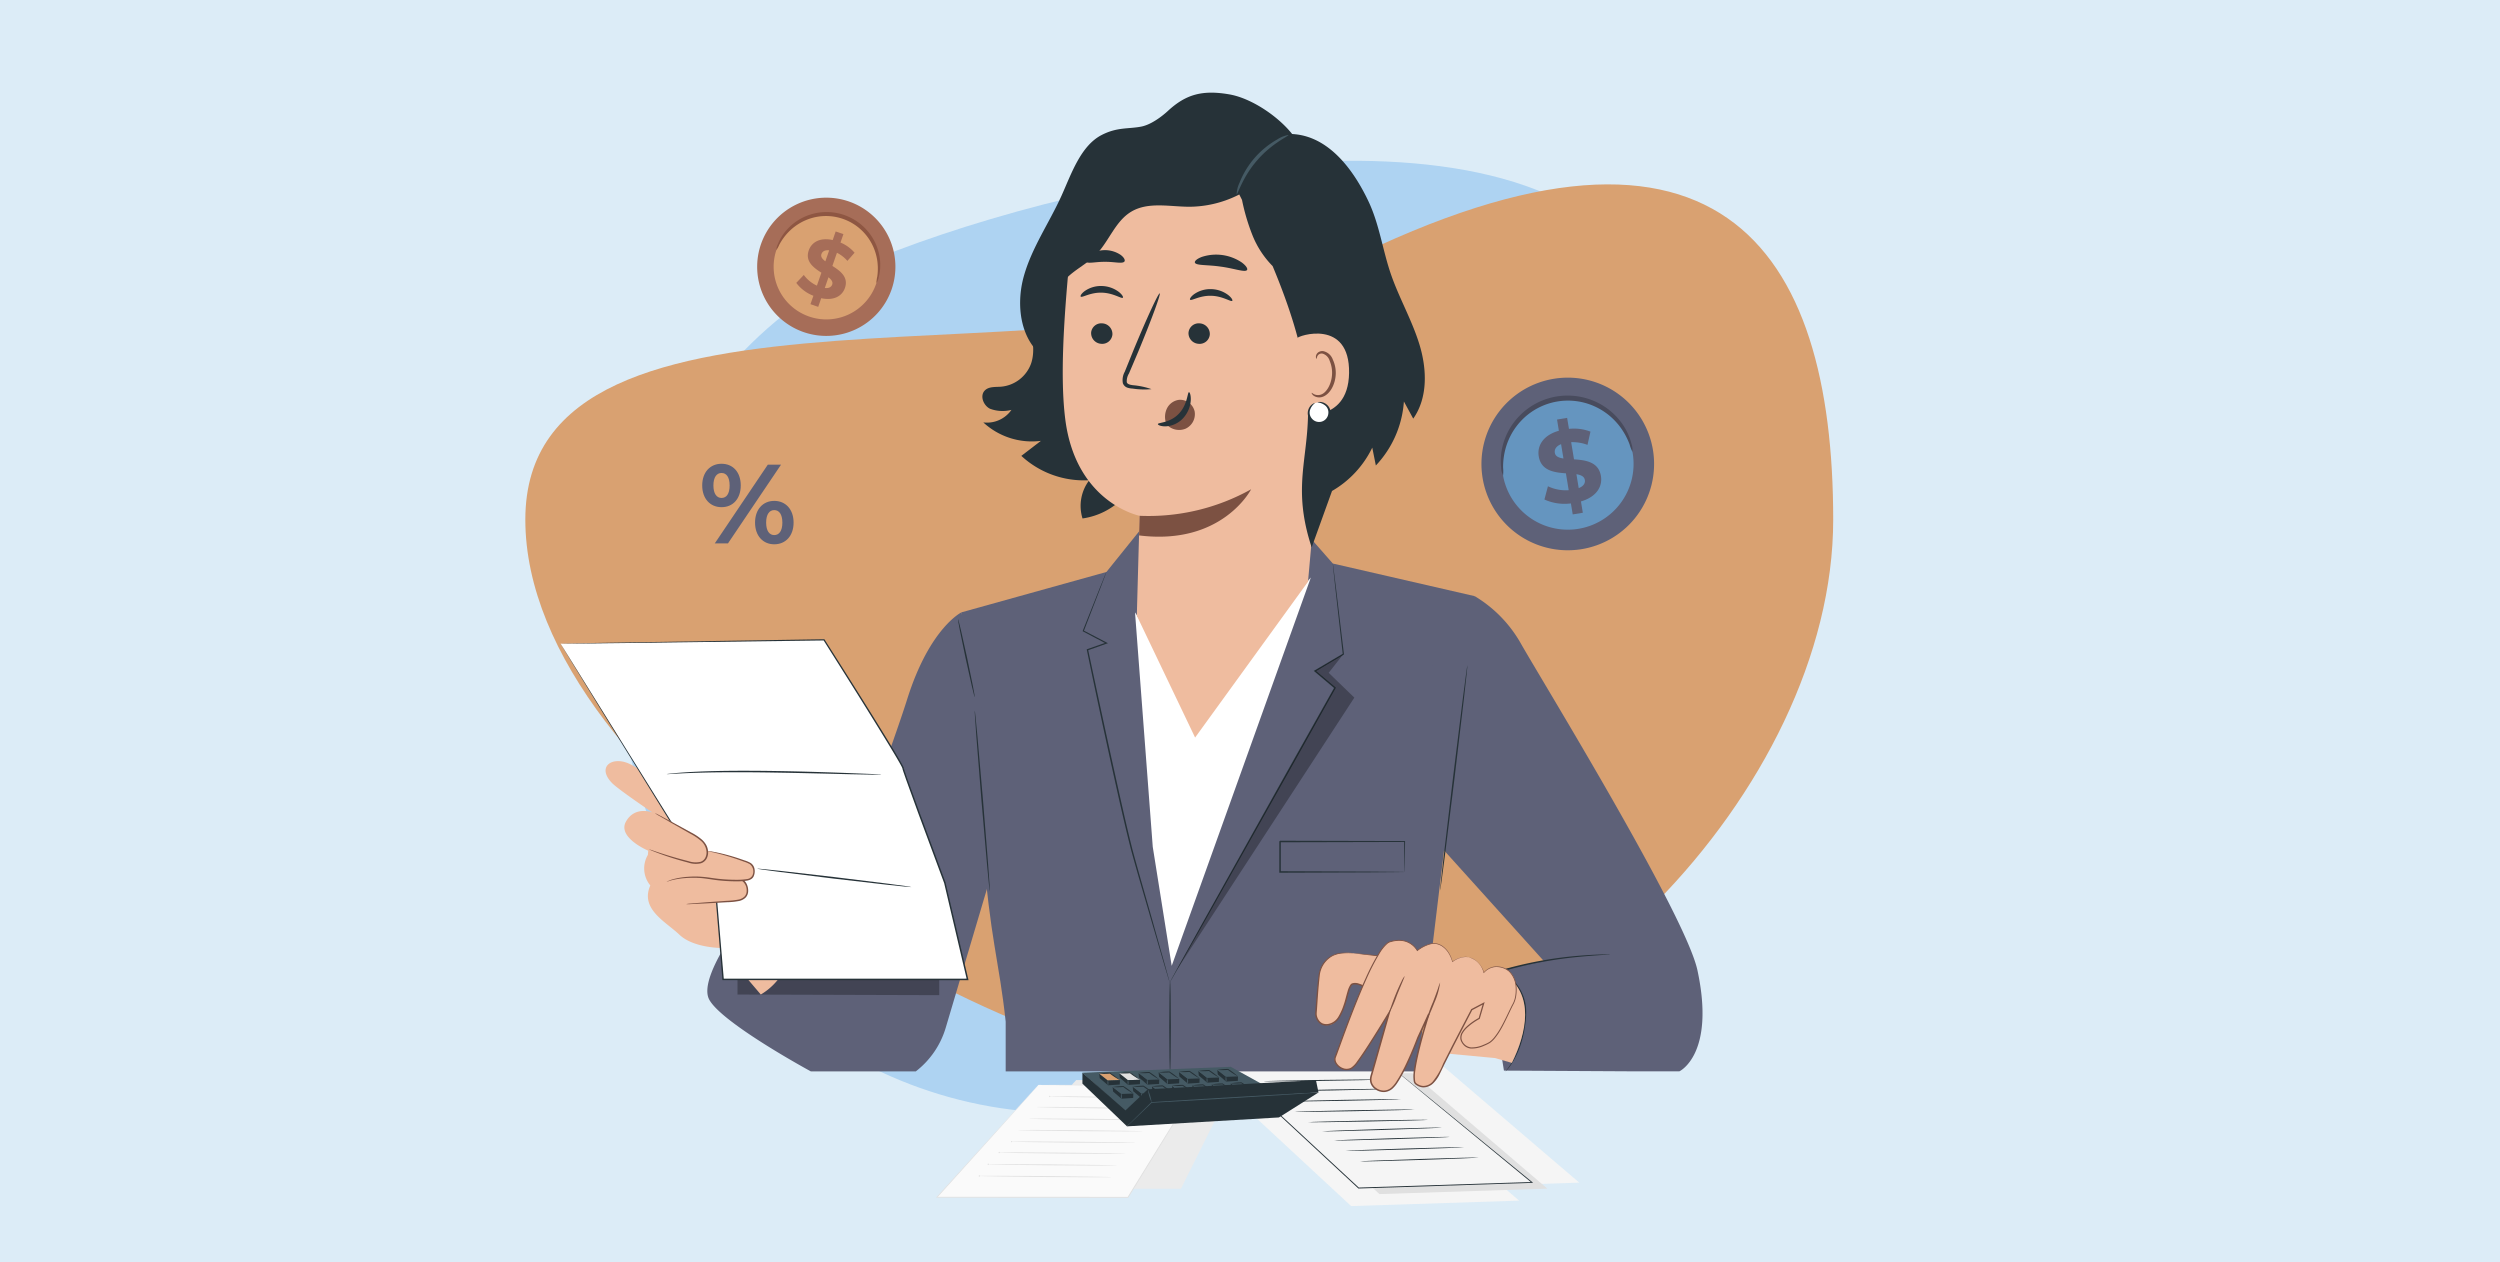 <svg xmlns="http://www.w3.org/2000/svg" width="505" height="255" viewBox="0 0 505 255">
  <g id="Grupo_1118226" data-name="Grupo 1118226" transform="translate(-180 -4955)">
    <g id="Grupo_1117396" data-name="Grupo 1117396" transform="translate(-735 507)">
      <g id="Grupo_1117307" data-name="Grupo 1117307" transform="translate(915 4448)">
        <rect id="Rectángulo_405611" data-name="Rectángulo 405611" width="505" height="255" fill="#dcecf7"/>
      </g>
    </g>
    <g id="Grupo_1118225" data-name="Grupo 1118225" transform="translate(-1004.306 11606)">
      <path id="Trazado_910610" data-name="Trazado 910610" d="M.433,96.591C5.269,144.7,79.108,229.659,128.666,224.678S184.739,126.641,179.9,78.541,130.962-4.511,81.405.473-4.405,48.491.433,96.591Z" transform="translate(1336.211 -6406.318) rotate(-105)" fill="#aed3f2"/>
      <path id="Trazado_910611" data-name="Trazado 910611" d="M6,237.4c0,54.445,97.993,113.913,152.052,113.913S270.191,291.84,270.191,237.4s-22.808-91.31-102.636-50.029C119.465,212.234,6,182.954,6,237.4Z" transform="translate(1284.422 -6783.438)" fill="#d9a171"/>
      <g id="Grupo_1118224" data-name="Grupo 1118224" transform="translate(1297.54 -6632.281)">
        <g id="Grupo_1118086" data-name="Grupo 1118086" transform="translate(28.613 21.208)">
          <g id="Grupo_1118070" data-name="Grupo 1118070" transform="translate(0 0)">
            <g id="Grupo_1118060" data-name="Grupo 1118060" transform="translate(47.225 178.239)">
              <g id="Grupo_1118049" data-name="Grupo 1118049" transform="translate(9.879)">
                <path id="Trazado_910612" data-name="Trazado 910612" d="M98.941,409.375l-.6.64L80.482,431.309l39.6.024,10.891-21.842Z" transform="translate(-80.482 -409.375)" fill="#ebebeb"/>
              </g>
              <g id="Grupo_1118051" data-name="Grupo 1118051" transform="translate(0 0.984)">
                <g id="Grupo_1118050" data-name="Grupo 1118050" transform="translate(0.188 0.011)">
                  <path id="Trazado_910613" data-name="Trazado 910613" d="M75.5,411.991l-.6.661L55,434.665l38.591.024,13.939-22.58Z" transform="translate(-55.005 -411.991)" fill="#fafafa"/>
                </g>
                <path id="Trazado_910614" data-name="Trazado 910614" d="M75.193,411.966s.048,0,.146-.006h.437l1.71-.006h6.5l23.238.042h.153l-.081.13L93.37,434.716l-.029.047H88l-33.3-.036h-.186l.127-.14,14.9-16.427,4.173-4.583,1.1-1.209c.252-.272.383-.4.383-.4s-.124.15-.366.425l-1.083,1.217L69.6,418.22,54.76,434.7l-.062-.141,33.3.007H93.29l-.084.047,13.949-22.573.073.13-23.211-.124-6.509-.047-1.718-.019-.443-.008A1.383,1.383,0,0,1,75.193,411.966Z" transform="translate(-54.508 -411.955)" fill="#e0e0e0"/>
              </g>
              <g id="Grupo_1118052" data-name="Grupo 1118052" transform="translate(8.635 19.239)">
                <path id="Trazado_910615" data-name="Trazado 910615" d="M103.972,460.488a1.39,1.39,0,0,1-.272.018l-.78.012-2.868.006-9.461-.058-9.462-.115-2.867-.058-.779-.025a.137.137,0,1,1,0-.04l.779-.011,2.868-.006,9.463.057,9.461.115,2.867.058.779.025a1.467,1.467,0,0,1,.272.022Z" transform="translate(-77.212 -460.111)" fill="#e0e0e0"/>
              </g>
              <g id="Grupo_1118053" data-name="Grupo 1118053" transform="translate(10.433 16.889)">
                <path id="Trazado_910616" data-name="Trazado 910616" d="M108.048,454.288a1.352,1.352,0,0,1-.266.018l-.762.012-2.8.007-9.23-.055-9.231-.113-2.8-.057-.761-.025a.133.133,0,1,1,0-.04l.761-.012,2.8-.007,9.232.055,9.231.113,2.8.057.761.025a1.335,1.335,0,0,1,.265.022Z" transform="translate(-81.939 -453.923)" fill="#e0e0e0"/>
              </g>
              <g id="Grupo_1118054" data-name="Grupo 1118054" transform="translate(12.638 14.512)">
                <path id="Trazado_910617" data-name="Trazado 910617" d="M113.353,448.035a1.29,1.29,0,0,1-.261.018l-.744.012-2.747.007-9.062-.053-9.063-.112-2.746-.057-.744-.025a.131.131,0,1,1,0-.04l.744-.012,2.747-.007,9.064.053,9.062.112,2.746.057.744.025a1.314,1.314,0,0,1,.26.022Z" transform="translate(-87.726 -447.673)" fill="#e0e0e0"/>
              </g>
              <g id="Grupo_1118055" data-name="Grupo 1118055" transform="translate(15.15 12.313)">
                <path id="Trazado_910618" data-name="Trazado 910618" d="M119.449,442.238a1.216,1.216,0,0,1-.255.018l-.732.012-2.691.007-8.876-.051-8.878-.11-2.69-.056-.732-.025a.128.128,0,1,1,0-.04l.732-.012,2.69-.007,8.878.052,8.877.11,2.69.056.732.025a1.2,1.2,0,0,1,.255.021Z" transform="translate(-94.341 -441.884)" fill="#e0e0e0"/>
              </g>
              <g id="Grupo_1118056" data-name="Grupo 1118056" transform="translate(16.62 10.084)">
                <path id="Trazado_910619" data-name="Trazado 910619" d="M123.316,436.152a1.231,1.231,0,0,1-.256.018l-.732.012-2.691.007-8.876-.052-8.878-.11-2.69-.056-.732-.025a1.214,1.214,0,0,1-.255-.022,1.25,1.25,0,0,1,.255-.018l.732-.012,2.69-.007,8.878.052,8.877.11,2.69.056.732.025A1.27,1.27,0,0,1,123.316,436.152Z" transform="translate(-98.207 -435.887)" fill="#e0e0e0"/>
              </g>
              <g id="Grupo_1118057" data-name="Grupo 1118057" transform="translate(18.795 7.78)">
                <path id="Trazado_910620" data-name="Trazado 910620" d="M129.027,430.094a1.225,1.225,0,0,1-.255.018l-.732.012-2.691.007-8.876-.051-8.877-.11-2.69-.056-.731-.025a1.229,1.229,0,0,1-.255-.022,1.25,1.25,0,0,1,.255-.018l.732-.012,2.69-.007,8.878.052,8.876.11,2.69.056.731.025a1.252,1.252,0,0,1,.255.021Z" transform="translate(-103.921 -429.83)" fill="#e0e0e0"/>
              </g>
              <g id="Grupo_1118058" data-name="Grupo 1118058" transform="translate(20.39 5.429)">
                <path id="Trazado_910621" data-name="Trazado 910621" d="M133.221,424.015a1.261,1.261,0,0,1-.256.017l-.732.008-2.691,0-8.876-.093-8.876-.15-2.69-.068-.731-.029a1.223,1.223,0,0,1-.255-.023,1.25,1.25,0,0,1,.255-.017l.732-.008,2.69,0,8.878.093,8.876.149,2.689.068.731.029a1.23,1.23,0,0,1,.256.024Z" transform="translate(-108.115 -423.648)" fill="#e0e0e0"/>
              </g>
              <g id="Grupo_1118059" data-name="Grupo 1118059" transform="translate(22.841 3.179)">
                <path id="Trazado_910622" data-name="Trazado 910622" d="M139.669,418.365a1.212,1.212,0,0,1-.256.017l-.732.008-2.691,0-8.876-.093-8.877-.15-2.689-.068-.732-.029a.128.128,0,1,1,0-.04l.732-.008,2.69.006,8.878.093,8.876.15,2.69.068.731.029a1.239,1.239,0,0,1,.256.022Z" transform="translate(-114.562 -417.897)" fill="#e0e0e0"/>
              </g>
            </g>
            <g id="Grupo_1118061" data-name="Grupo 1118061" transform="translate(0 53.752)">
              <path id="Trazado_910623" data-name="Trazado 910623" d="M79.872,224.242c0-2.681,1.614-4.385,3.906-4.385s3.88,1.681,3.88,4.385-1.592,4.386-3.88,4.386S79.872,226.924,79.872,224.242Zm5.538,0c0-1.7-.651-2.523-1.638-2.523-.964,0-1.637.837-1.637,2.523s.673,2.523,1.637,2.523C84.76,226.765,85.41,225.948,85.41,224.242Zm7.713-4.2h2.669L85.074,235.946H82.409Zm-2.578,11.7c0-2.682,1.614-4.386,3.879-4.386,2.287,0,3.906,1.7,3.906,4.386s-1.615,4.385-3.906,4.385C92.16,236.128,90.545,234.424,90.545,231.743Zm5.516,0c0-1.682-.651-2.523-1.637-2.523-.964,0-1.637.818-1.637,2.523s.672,2.523,1.637,2.523C95.411,234.265,96.062,233.424,96.062,231.743Z" transform="translate(-79.872 -219.857)" fill="#5e6178"/>
            </g>
            <g id="Grupo_1118065" data-name="Grupo 1118065" transform="translate(157.406 36.353)">
              <path id="Trazado_910624" data-name="Trazado 910624" d="M359.139,44.505a17.436,17.436,0,1,1-19.834-14.6A17.436,17.436,0,0,1,359.139,44.505Z" transform="translate(-324.467 -29.706)" fill="#5e6178"/>
              <g id="Grupo_1118062" data-name="Grupo 1118062" transform="translate(4.147 4.138)">
                <path id="Trazado_910625" data-name="Trazado 910625" d="M361.8,51.868A13.287,13.287,0,1,1,346.68,40.74,13.287,13.287,0,0,1,361.8,51.868Z" transform="translate(-335.372 -40.587)" fill="#6595bf"/>
              </g>
              <g id="Grupo_1118063" data-name="Grupo 1118063" transform="translate(3.902 3.63)">
                <path id="Trazado_910626" data-name="Trazado 910626" d="M361.334,50.634a7.815,7.815,0,0,1-.585-1.528,14.11,14.11,0,0,0-2.123-3.8,13.583,13.583,0,0,0-2.1-2.126,13.322,13.322,0,0,0-2.912-1.779,13.02,13.02,0,0,0-14.472,2.641,13.3,13.3,0,0,0-2.093,2.7,13.637,13.637,0,0,0-1.209,2.731,14.106,14.106,0,0,0-.638,4.3,7.82,7.82,0,0,1-.006,1.635,3.89,3.89,0,0,1-.39-1.612,12.282,12.282,0,0,1,.342-4.525,13.311,13.311,0,0,1,3.327-5.885,12.8,12.8,0,0,1,1.479-1.32,12.943,12.943,0,0,1,1.735-1.134,13.585,13.585,0,0,1,12.318-.389,13.316,13.316,0,0,1,5.2,4.326,12.307,12.307,0,0,1,1.924,4.11,3.905,3.905,0,0,1,.2,1.654Z" transform="translate(-334.731 -39.256)" fill="#484b5d"/>
              </g>
              <g id="Grupo_1118064" data-name="Grupo 1118064" transform="translate(11.514 8.129)">
                <path id="Trazado_910627" data-name="Trazado 910627" d="M363.335,67.961l.378,2.283-2.039.337-.372-2.222a9.792,9.792,0,0,1-5.346-.79l.709-2.673a8.351,8.351,0,0,0,4.195.792l-.564-3.405c-2.355-.175-5.007-.511-5.486-3.427-.357-2.161.9-4.278,4.065-5.176l-.372-2.263,2.039-.338.372,2.222a9.343,9.343,0,0,1,4.344.558l-.6,2.676a8.477,8.477,0,0,0-3.3-.544l.574,3.467c2.35.155,4.963.5,5.439,3.373C367.722,64.954,366.471,67.044,363.335,67.961ZM359.8,59.287l-.48-2.895c-1.04.423-1.37,1.086-1.258,1.758.122.713.8,1,1.743,1.136Zm4.319,4.333c-.118-.712-.769-1-1.7-1.164l.465,2.814c.986-.393,1.346-1,1.239-1.65Z" transform="translate(-354.75 -51.079)" fill="#5e6178"/>
              </g>
            </g>
            <g id="Grupo_1118069" data-name="Grupo 1118069" transform="translate(11.099)">
              <path id="Trazado_910628" data-name="Trazado 910628" d="M422.909,305.671a13.962,13.962,0,1,1-8.369-17.859,13.962,13.962,0,0,1,8.369,17.859Z" transform="translate(-395.81 -286.97)" fill="#a66d58"/>
              <g id="Grupo_1118066" data-name="Grupo 1118066" transform="translate(3.326 3.314)">
                <path id="Trazado_910629" data-name="Trazado 910629" d="M425.2,309.939a10.639,10.639,0,1,1-6.374-13.61,10.639,10.639,0,0,1,6.374,13.61Z" transform="translate(-404.549 -295.686)" fill="#d9a171"/>
              </g>
              <g id="Grupo_1118067" data-name="Grupo 1118067" transform="translate(3.874 2.911)">
                <path id="Trazado_910630" data-name="Trazado 910630" d="M426.161,308.98a6.32,6.32,0,0,1,.173-1.3,11.3,11.3,0,0,0-.04-3.483,10.9,10.9,0,0,0-.664-2.3,10.645,10.645,0,0,0-1.368-2.366,10.443,10.443,0,0,0-2.154-2.1,10.32,10.32,0,0,0-1.358-.837,11.305,11.305,0,0,0-1.515-.634,11.459,11.459,0,0,0-1.6-.388,10.411,10.411,0,0,0-4.57.285,10.649,10.649,0,0,0-2.5,1.1,10.9,10.9,0,0,0-1.9,1.458,11.292,11.292,0,0,0-2.1,2.782,6.248,6.248,0,0,1-.63,1.148,3.119,3.119,0,0,1,.343-1.283A9.829,9.829,0,0,1,408.26,298a10.662,10.662,0,0,1,4.592-2.867,10.251,10.251,0,0,1,1.545-.363,10.4,10.4,0,0,1,1.653-.134,10.871,10.871,0,0,1,8.813,4.439,10.657,10.657,0,0,1,2,5.031,9.857,9.857,0,0,1-.219,3.627,3.12,3.12,0,0,1-.484,1.243Z" transform="translate(-405.946 -294.64)" fill="#8e5642"/>
              </g>
              <g id="Grupo_1118068" data-name="Grupo 1118068" transform="translate(7.904 6.819)">
                <path id="Trazado_910631" data-name="Trazado 910631" d="M421.6,318.4l-.607,1.751-1.563-.543.591-1.7a7.842,7.842,0,0,1-3.458-2.6l1.521-1.609a6.7,6.7,0,0,0,2.647,2.162l.906-2.611c-1.589-1.023-3.326-2.275-2.551-4.51.576-1.657,2.273-2.661,4.836-2.086l.6-1.735,1.563.542-.591,1.7a7.479,7.479,0,0,1,2.842,2.054l-1.449,1.652a6.78,6.78,0,0,0-2.109-1.643l-.922,2.658c1.594,1.008,3.3,2.249,2.535,4.452C425.836,317.958,424.159,318.952,421.6,318.4Zm.837-7.452.77-2.22c-.893-.1-1.379.24-1.558.755-.192.547.174,1.007.786,1.464Zm1.381,4.7c.186-.548-.161-1-.751-1.47l-.744,2.157c.835.1,1.32-.187,1.493-.687Z" transform="translate(-416.565 -304.91)" fill="#a66d58"/>
              </g>
            </g>
          </g>
          <g id="Grupo_1118085" data-name="Grupo 1118085" transform="translate(104.773 175.565)">
            <g id="Grupo_1118071" data-name="Grupo 1118071" transform="translate(12.146 0.085)">
              <path id="Trazado_910632" data-name="Trazado 910632" d="M343.313,425.849l-33.933,1.1-26.311-24.414H316.04Z" transform="translate(-283.069 -402.535)" fill="#f5f5f5"/>
            </g>
            <g id="Grupo_1118072" data-name="Grupo 1118072" transform="translate(0 3.724)">
              <path id="Trazado_910633" data-name="Trazado 910633" d="M311.379,435.41l-33.933,1.1L251.135,412.1h32.971Z" transform="translate(-251.135 -412.1)" fill="#f5f5f5"/>
            </g>
            <g id="Grupo_1118073" data-name="Grupo 1118073" transform="translate(5.71 1.3)">
              <path id="Trazado_910634" data-name="Trazado 910634" d="M326.389,429.047l-33.933,1.1-26.311-24.414h32.97Z" transform="translate(-266.145 -405.733)" fill="#e0e0e0"/>
            </g>
            <g id="Grupo_1118075" data-name="Grupo 1118075" transform="translate(1.29)">
              <g id="Grupo_1118074" data-name="Grupo 1118074" transform="translate(0.219 0.085)">
                <path id="Trazado_910635" data-name="Trazado 910635" d="M288.068,402.535H255.1l26.311,24.414,35.019-1.134Z" transform="translate(-255.1 -402.535)" fill="#f5f5f5"/>
              </g>
              <path id="Trazado_910636" data-name="Trazado 910636" d="M287.719,402.394s.046.033.135.1l.393.314,1.529,1.239,5.787,4.719,20.571,16.838.179.146-.232.007-33.583,1.1-1.435.046h-.041l-.03-.027-26.3-24.419-.157-.146h.214l23.941.037,6.678.023,1.754.012c.4,0,.6.012.6.012s-.208.008-.607.013l-1.761.012-6.685.023-23.917.037.057-.145,26.316,24.4-.071-.026,1.435-.047,33.584-1.076-.052.154-20.5-16.88-5.765-4.761-1.519-1.263-.389-.327C287.762,402.44,287.719,402.394,287.719,402.394Z" transform="translate(-254.531 -402.314)" fill="#263238"/>
            </g>
            <g id="Grupo_1118079" data-name="Grupo 1118079" transform="translate(20.495 12.265)">
              <g id="Grupo_1118076" data-name="Grupo 1118076" transform="translate(2.308 1.887)">
                <path id="Trazado_910637" data-name="Trazado 910637" d="M334.581,439.532c0,.055-5.258.263-11.746.465s-11.752.324-11.753.269,5.257-.263,11.746-.465S334.579,439.478,334.581,439.532Z" transform="translate(-311.082 -439.519)" fill="#263238"/>
              </g>
              <g id="Grupo_1118077" data-name="Grupo 1118077" transform="translate(4.738 3.969)">
                <path id="Trazado_910638" data-name="Trazado 910638" d="M341.344,445.009c0,.054-5.341.262-11.932.465s-11.938.321-11.94.266,5.34-.262,11.933-.465S341.343,444.954,341.344,445.009Z" transform="translate(-317.472 -444.996)" fill="#263238"/>
              </g>
              <g id="Grupo_1118078" data-name="Grupo 1118078" transform="translate(7.532 6.058)">
                <path id="Trazado_910639" data-name="Trazado 910639" d="M348.86,450.5c0,.054-5.379.273-12.016.487s-12.022.345-12.024.29,5.378-.273,12.017-.488S348.858,450.444,348.86,450.5Z" transform="translate(-324.82 -450.486)" fill="#263238"/>
              </g>
              <path id="Trazado_910640" data-name="Trazado 910640" d="M329.2,434.573c0,.055-5.411.271-12.089.483s-12.094.339-12.1.286,5.409-.272,12.089-.483S329.2,434.518,329.2,434.573Z" transform="translate(-305.018 -434.56)" fill="#263238"/>
            </g>
            <g id="Grupo_1118084" data-name="Grupo 1118084" transform="translate(8.732 2.56)">
              <g id="Grupo_1118080" data-name="Grupo 1118080" transform="translate(2.329 1.889)">
                <path id="Trazado_910641" data-name="Trazado 910641" d="M302.651,414.034c0,.054-5.021.2-11.216.314s-11.22.171-11.221.116,5.021-.2,11.217-.314S302.649,413.979,302.651,414.034Z" transform="translate(-280.214 -414.012)" fill="#263238"/>
              </g>
              <g id="Grupo_1118081" data-name="Grupo 1118081" transform="translate(4.444 3.973)">
                <path id="Trazado_910642" data-name="Trazado 910642" d="M308.9,419.511c0,.055-5.175.2-11.561.321s-11.564.178-11.565.123,5.174-.2,11.561-.321S308.9,419.457,308.9,419.511Z" transform="translate(-285.774 -419.491)" fill="#263238"/>
              </g>
              <g id="Grupo_1118082" data-name="Grupo 1118082" transform="translate(6.108 6.058)">
                <path id="Trazado_910643" data-name="Trazado 910643" d="M314.415,424.99c0,.055-5.431.2-12.131.332s-12.134.186-12.135.134,5.43-.2,12.131-.332S314.414,424.936,314.415,424.99Z" transform="translate(-290.149 -424.97)" fill="#263238"/>
              </g>
              <g id="Grupo_1118083" data-name="Grupo 1118083" transform="translate(8.913 8.14)">
                <path id="Trazado_910644" data-name="Trazado 910644" d="M321.787,430.467c0,.055-5.43.2-12.13.332s-12.134.186-12.135.134,5.429-.2,12.131-.332S321.786,430.413,321.787,430.467Z" transform="translate(-297.522 -430.447)" fill="#263238"/>
              </g>
              <path id="Trazado_910645" data-name="Trazado 910645" d="M297.239,409.068a1.055,1.055,0,0,1-.234.023l-.674.029-2.479.067-8.183.147-8.183.093h-2.48l-.674-.008a1.039,1.039,0,0,1-.235-.017,1.076,1.076,0,0,1,.235-.023l.674-.028,2.479-.067,8.183-.147,8.183-.093h2.48l.674.008A1.049,1.049,0,0,1,297.239,409.068Z" transform="translate(-274.096 -409.044)" fill="#263238"/>
            </g>
          </g>
        </g>
        <g id="Grupo_1118143" data-name="Grupo 1118143" transform="translate(0 0)">
          <g id="Grupo_1118102" data-name="Grupo 1118102" transform="translate(29.645 88.098)">
            <g id="Grupo_1118087" data-name="Grupo 1118087" transform="translate(51.341)">
              <path id="Trazado_910646" data-name="Trazado 910646" d="M219.94,218.639l-7.02,8.722-29.276,8.151,4.371,47.288c1.348,18.536,3.245,23.079,4.557,35.4v10.048h83.152l11.607-96-28.674-6.595-6.169-7.02Z" transform="translate(-183.644 -218.639)" fill="#5e6178"/>
            </g>
            <g id="Grupo_1118088" data-name="Grupo 1118088" transform="translate(86.395 9.833)">
              <path id="Trazado_910647" data-name="Trazado 910647" d="M241.393,241.892l3.582,47.355,3.829,24.038,28.111-78.449L254.239,261.71Z" transform="translate(-241.393 -234.836)" fill="#fff"/>
            </g>
            <g id="Grupo_1118089" data-name="Grupo 1118089" transform="translate(93.399 7.024)">
              <path id="Trazado_910648" data-name="Trazado 910648" d="M252.931,314.847a1.5,1.5,0,0,1,.111-.23l.352-.66c.323-.591.787-1.438,1.379-2.521l5.125-9.244,17.011-30.439,9.274-16.517.034.186-4.036-3.41-.149-.125.166-.1,5.75-3.39-.059.12c-.629-5.6-1.142-10.171-1.5-13.36-.169-1.574-.3-2.807-.392-3.664-.04-.408-.071-.726-.093-.957s-.02-.328-.02-.328.025.11.057.324c.031.23.073.547.128.953.107.855.261,2.085.458,3.655.383,3.186.93,7.753,1.606,13.348l.009.079-.069.041-5.737,3.416.019-.223,4.047,3.4.093.078-.059.106-9.253,16.529-17.092,30.394-5.212,9.195-1.431,2.492-.378.644a1.528,1.528,0,0,1-.141.209Z" transform="translate(-252.931 -230.209)" fill="#263238"/>
            </g>
            <g id="Grupo_1118090" data-name="Grupo 1118090" transform="translate(75.808 8.719)">
              <path id="Trazado_910649" data-name="Trazado 910649" d="M241.543,315.947a1.419,1.419,0,0,1-.081-.223l-.205-.661-.763-2.552-2.75-9.4c-1.14-3.977-2.554-8.683-4.007-13.967-1.354-5.3-2.646-11.174-4.013-17.333-1.854-8.449-3.534-16.361-4.922-23.062l-.024-.116.112-.039,3.83-1.34-.017.23-4.663-2.471-.087-.046.036-.093,3.469-8.712.952-2.351.255-.607a1.252,1.252,0,0,1,.093-.2,1.192,1.192,0,0,1-.067.214l-.226.618c-.212.558-.513,1.353-.9,2.371-.8,2.075-1.953,5.054-3.376,8.749l-.051-.138,4.678,2.443.255.133-.272.093-3.824,1.359.087-.155c1.42,6.689,3.112,14.6,4.966,23.044,1.367,6.158,2.651,12.032,3.987,17.329,1.43,5.263,2.828,10,3.94,13.977s2.022,7.186,2.653,9.429c.3,1.1.539,1.964.706,2.568l.176.67A1.28,1.28,0,0,1,241.543,315.947Z" transform="translate(-223.952 -233.004)" fill="#263238"/>
            </g>
            <g id="Grupo_1118091" data-name="Grupo 1118091" transform="translate(0 16.873)">
              <path id="Trazado_910650" data-name="Trazado 910650" d="M150.406,246.435s-6.44,3.133-10.973,17.567c-3.3,10.486-16.7,46.6-16.7,46.6l-14.846-4.331s-10.927,13.609-8.457,18.352,20.56,14.551,20.56,14.551h21.178a17.4,17.4,0,0,0,6.055-8.824l12.109-40.78Z" transform="translate(-99.065 -246.435)" fill="#5e6178"/>
            </g>
            <g id="Grupo_1118092" data-name="Grupo 1118092" transform="translate(142.705 13.615)">
              <path id="Trazado_910651" data-name="Trazado 910651" d="M346.479,241.068a26.086,26.086,0,0,1,9.32,9.573c3.7,6.575,33.215,54.613,35.661,66,3.653,17.011-3.645,20.4-3.645,20.4h-10.2l-25.246-.142-3.186-19.758,11.224-2.4-20.8-23.067-1.378,2.352-4.069-32.93Z" transform="translate(-334.158 -241.068)" fill="#5e6178"/>
            </g>
            <g id="Grupo_1118093" data-name="Grupo 1118093" transform="translate(54.01 36.708)">
              <path id="Trazado_910652" data-name="Trazado 910652" d="M188.048,279.112c.087-.007.837,8.162,1.68,18.244s1.452,18.264,1.364,18.272-.837-8.16-1.679-18.246S187.962,279.118,188.048,279.112Z" transform="translate(-188.04 -279.112)" fill="#263238"/>
            </g>
            <g id="Grupo_1118094" data-name="Grupo 1118094" transform="translate(148.025 27.566)">
              <path id="Trazado_910653" data-name="Trazado 910653" d="M348.437,264.051c.086.011-1.076,10.2-2.6,22.764s-2.824,22.738-2.912,22.728,1.076-10.2,2.6-22.766S348.351,264.041,348.437,264.051Z" transform="translate(-342.924 -264.051)" fill="#263238"/>
            </g>
            <g id="Grupo_1118095" data-name="Grupo 1118095" transform="translate(159.872 85.95)">
              <path id="Trazado_910654" data-name="Trazado 910654" d="M363.789,383.9a4.572,4.572,0,0,1,.285-.363,12.611,12.611,0,0,0,.758-1.08,17.667,17.667,0,0,0,1.953-4.419,21.558,21.558,0,0,0,.7-3.268,15.3,15.3,0,0,0,.165-3.813,8.984,8.984,0,0,0-1.407-3.911,10.616,10.616,0,0,0-3.2-3.132c-.093-.057-.186-.113-.27-.158l-.338-.186.366-.108a79.369,79.369,0,0,1,15.594-2.91c2.021-.172,3.658-.249,4.79-.285.565-.02,1.005-.023,1.3-.026a2.567,2.567,0,0,1,.455.013,2.417,2.417,0,0,1-.452.05l-1.3.085c-1.129.073-2.762.186-4.775.384a84.662,84.662,0,0,0-15.529,2.992l.029-.292c.1.053.193.109.29.17a10.845,10.845,0,0,1,3.294,3.231,9.224,9.224,0,0,1,1.437,4.048,15.36,15.36,0,0,1-.2,3.88A21.113,21.113,0,0,1,367,378.1a16.8,16.8,0,0,1-2.065,4.423,10.041,10.041,0,0,1-.812,1.053A1.734,1.734,0,0,1,363.789,383.9Z" transform="translate(-362.44 -360.237)" fill="#263238"/>
            </g>
            <g id="Grupo_1118096" data-name="Grupo 1118096" transform="translate(93.314 91.444)">
              <path id="Trazado_910655" data-name="Trazado 910655" d="M252.95,387.45c-.086,0-.158-4.067-.158-9.083s.071-9.084.158-9.084.158,4.066.158,9.084S253.037,387.45,252.95,387.45Z" transform="translate(-252.792 -369.283)" fill="#263238"/>
            </g>
            <g id="Grupo_1118098" data-name="Grupo 1118098" transform="translate(115.538 62.995)">
              <g id="Grupo_1118097" data-name="Grupo 1118097" transform="translate(0 0)">
                <path id="Trazado_910656" data-name="Trazado 910656" d="M314.709,328.736a4.269,4.269,0,0,1-.019-.431q-.008-.446-.022-1.209c-.013-1.07-.03-2.594-.052-4.509l.093.093-25.156.064c.071-.071-.158.158.156-.158v6.153l-.154-.154,17.906.07,5.3.045,1.438.02.377.01a.811.811,0,0,1,.135.009,3.667,3.667,0,0,1-.472.02l-1.4.02-5.267.045-18.014.071H289.4v-6.308c.317-.315.093-.087.16-.158l25.156.064h.093v.093c-.022,1.94-.04,3.482-.052,4.565q-.014.753-.022,1.191A2.84,2.84,0,0,1,314.709,328.736Z" transform="translate(-289.4 -322.415)" fill="#263238"/>
              </g>
            </g>
            <g id="Grupo_1118099" data-name="Grupo 1118099" transform="translate(50.634 18.257)">
              <path id="Trazado_910657" data-name="Trazado 910657" d="M185.864,264.458c-.085.019-.91-3.492-1.842-7.838s-1.619-7.886-1.533-7.9.91,3.491,1.842,7.838S185.95,264.44,185.864,264.458Z" transform="translate(-182.481 -248.716)" fill="#263238"/>
            </g>
            <g id="Grupo_1118100" data-name="Grupo 1118100" transform="translate(94.793 25.314)" opacity="0.3">
              <path id="Trazado_910658" data-name="Trazado 910658" d="M255.228,324.2l35.906-55.072-5.181-5.007,2.962-3.783-5.744,3.4,4.041,3.4Z" transform="translate(-255.228 -260.341)"/>
            </g>
            <g id="Grupo_1118101" data-name="Grupo 1118101" transform="translate(6.095 91.02)" opacity="0.3">
              <path id="Trazado_910659" data-name="Trazado 910659" d="M109.108,368.588v3.058l40.755.128v-3.188Z" transform="translate(-109.108 -368.587)"/>
            </g>
          </g>
          <g id="Grupo_1118122" data-name="Grupo 1118122" transform="translate(85.202)">
            <g id="Grupo_1118103" data-name="Grupo 1118103" transform="translate(0 12.89)">
              <path id="Trazado_910660" data-name="Trazado 910660" d="M190.8,148.462a6.038,6.038,0,0,0,5.672-2.534,7.194,7.194,0,0,1-4.358-.24c-1.32-.672-2.065-2.615-1.031-3.675.806-.827,2.139-.684,3.289-.769a7.115,7.115,0,0,0,6.051-4.644c.975-2.8.083-5.858-.267-8.806A24.25,24.25,0,0,1,210.3,105.411l18.458-10.67c6.7,8.567,8.781,20.114,7.393,30.9s-5.963,20.923-11.461,30.3a36,36,0,0,1-5.569,7.663,14.253,14.253,0,0,1-8.295,4.256,8.555,8.555,0,0,1,1.366-7.725,18.628,18.628,0,0,1-13.726-4.916l3.956-3.034a14.448,14.448,0,0,1-11.629-3.72Z" transform="translate(-190.593 -94.741)" fill="#263238"/>
            </g>
            <g id="Grupo_1118114" data-name="Grupo 1118114" transform="translate(16.243 13.495)">
              <path id="Trazado_910661" data-name="Trazado 910661" d="M272.4,118.748a17.3,17.3,0,0,0-12.554-16.291L236.7,95.845c-10.043-1.375-17.123,10.824-18.071,20.915-1.054,11.212-1.843,23.052-.77,31.475,2.158,16.936,15.01,19.479,15.01,19.479,0-.025-.428,15.263-.558,20.186l11.771,24.611,22.808-31.478,5.554-62.083C272.463,118.671,272.412,119.136,272.4,118.748Z" transform="translate(-217.351 -95.738)" fill="#efbc9f"/>
              <g id="Grupo_1118104" data-name="Grupo 1118104" transform="translate(5.728 33.097)">
                <path id="Trazado_910662" data-name="Trazado 910662" d="M226.788,152.157A2.162,2.162,0,0,0,228.8,154.4a2.069,2.069,0,0,0,2.288-1.88,2.163,2.163,0,0,0-2.015-2.246,2.068,2.068,0,0,0-2.289,1.88Z" transform="translate(-226.786 -150.264)" fill="#263238"/>
              </g>
              <g id="Grupo_1118105" data-name="Grupo 1118105" transform="translate(3.592 25.553)">
                <path id="Trazado_910663" data-name="Trazado 910663" d="M223.3,139.98c.259.29,1.934-.871,4.26-.793,2.325.044,4,1.293,4.256,1.016.127-.123-.13-.64-.856-1.2a5.929,5.929,0,0,0-3.4-1.162,5.692,5.692,0,0,0-3.4.984C223.432,139.348,223.173,139.848,223.3,139.98Z" transform="translate(-223.268 -137.834)" fill="#263238"/>
              </g>
              <g id="Grupo_1118106" data-name="Grupo 1118106" transform="translate(25.397 33.095)">
                <path id="Trazado_910664" data-name="Trazado 910664" d="M259.189,152.157a2.161,2.161,0,0,0,2.017,2.245,2.069,2.069,0,0,0,2.288-1.88,2.165,2.165,0,0,0-2.015-2.247,2.069,2.069,0,0,0-2.289,1.882Z" transform="translate(-259.187 -150.262)" fill="#263238"/>
              </g>
              <g id="Grupo_1118107" data-name="Grupo 1118107" transform="translate(25.687 26.182)">
                <path id="Trazado_910665" data-name="Trazado 910665" d="M259.7,141.019c.26.29,1.937-.871,4.262-.793,2.325.045,4,1.293,4.255,1.016.127-.122-.126-.639-.856-1.2a5.935,5.935,0,0,0-3.4-1.163,5.7,5.7,0,0,0-3.4.984C259.827,140.386,259.567,140.889,259.7,141.019Z" transform="translate(-259.665 -138.872)" fill="#263238"/>
              </g>
              <g id="Grupo_1118108" data-name="Grupo 1118108" transform="translate(12.079 27.047)">
                <path id="Trazado_910666" data-name="Trazado 910666" d="M243.073,159.641a15.4,15.4,0,0,0-3.757-.8c-.591-.079-1.15-.215-1.238-.623a3.021,3.021,0,0,1,.45-1.749l1.9-4.468c2.637-6.364,4.566-11.605,4.308-11.708s-2.6,4.969-5.241,11.335q-.953,2.354-1.823,4.5a3.441,3.441,0,0,0-.379,2.325,1.488,1.488,0,0,0,.95.9,4.019,4.019,0,0,0,1,.171A15.7,15.7,0,0,0,243.073,159.641Z" transform="translate(-237.23 -140.293)" fill="#263238"/>
              </g>
              <g id="Grupo_1118109" data-name="Grupo 1118109" transform="translate(15.415 66.617)">
                <path id="Trazado_910667" data-name="Trazado 910667" d="M265.38,205.482s-5.816,11.421-22.636,9.325l.108-3.965A42.482,42.482,0,0,0,265.38,205.482Z" transform="translate(-242.744 -205.482)" fill="#7c5142"/>
              </g>
              <g id="Grupo_1118110" data-name="Grupo 1118110" transform="translate(26.676 19.219)">
                <path id="Trazado_910668" data-name="Trazado 910668" d="M261.305,129.006c.21.639,2.541.412,5.26.824,2.728.359,4.9,1.225,5.283.669.17-.267-.2-.873-1.067-1.513a9.254,9.254,0,0,0-8.032-1.137C261.736,128.221,261.216,128.7,261.305,129.006Z" transform="translate(-261.295 -127.398)" fill="#263238"/>
              </g>
              <g id="Grupo_1118111" data-name="Grupo 1118111" transform="translate(4.533 18.316)">
                <path id="Trazado_910669" data-name="Trazado 910669" d="M224.872,128.2c.392.54,2.011.041,3.939.074,1.929-.034,3.548.465,3.94-.076.173-.263-.068-.8-.766-1.322a5.7,5.7,0,0,0-6.348,0C224.94,127.4,224.7,127.938,224.872,128.2Z" transform="translate(-224.818 -125.913)" fill="#263238"/>
              </g>
              <g id="Grupo_1118112" data-name="Grupo 1118112" transform="translate(20.66 48.537)">
                <path id="Trazado_910670" data-name="Trazado 910670" d="M257.373,178.091A3.035,3.035,0,0,0,254.3,175.7a3.173,3.173,0,0,0-2.489,1.665,3.906,3.906,0,0,0-.225,3.032l.043.219a3.456,3.456,0,0,0,3.867.938,3.232,3.232,0,0,0,1.874-3.461Z" transform="translate(-251.384 -175.695)" fill="#7c5142"/>
              </g>
              <g id="Grupo_1118113" data-name="Grupo 1118113" transform="translate(19.216 47.009)">
                <path id="Trazado_910671" data-name="Trazado 910671" d="M249.008,179.628c.007-.353,2.355-.174,4.185-2.053s1.767-4.4,2.093-4.393c.15-.021.412.593.358,1.652a5.868,5.868,0,0,1-1.613,3.677,5.109,5.109,0,0,1-3.495,1.571C249.544,180.095,248.982,179.787,249.008,179.628Z" transform="translate(-249.007 -173.181)" fill="#263238"/>
              </g>
            </g>
            <g id="Grupo_1118115" data-name="Grupo 1118115" transform="translate(7.627)">
              <path id="Trazado_910672" data-name="Trazado 910672" d="M259.039,83.164c-2.6-4.135-8.753-8.454-13.567-9.3-5.486-.96-8.8-.019-12.4,3.276,0,0-2.807,2.71-5.44,3.221s-4.835.078-7.973,1.684c-4.289,2.193-6.169,7.928-8.155,12.316-2.47,5.454-5.989,10.472-7.6,16.237s-.753,12.849,4.1,16.347c-.837-4.418-1.527-9.278.293-13.276a11.578,11.578,0,0,0,.294,4.784c.909-2.594,1.868-5.271,3.751-7.274,1.777-1.889,4.233-3.018,6.063-4.855,2.689-2.7,3.927-6.812,7.195-8.77,3.4-2.037,7.7-1.023,11.662-1a22.345,22.345,0,0,0,17.372-8.369l-.986-.083a27.645,27.645,0,0,0,5.39-4.937Z" transform="translate(-203.158 -73.509)" fill="#263238"/>
            </g>
            <g id="Grupo_1118116" data-name="Grupo 1118116" transform="translate(50.511 8.337)">
              <path id="Trazado_910673" data-name="Trazado 910673" d="M311.586,129.792c-1.513-4.957-4.169-9.5-5.831-14.4-1.618-4.782-2.288-9.891-4.436-14.459-2.892-6.145-8.3-14.1-16.718-13.67l-.576.506a18,18,0,0,0-8.487,1.013l-.128,6.564L273.8,96.768c.677,1.3,1.318,2.562,1.938,3.8a41.508,41.508,0,0,0,2.146,7.224,18.744,18.744,0,0,0,4.04,6.144c14.506,34.728,1.349,36.922,7.885,56.826l4.111-11.395a20.318,20.318,0,0,0,8.13-8.758l.724,3.61a20.936,20.936,0,0,0,5.667-12.934l1.885,3.465C313.307,140.513,313.1,134.752,311.586,129.792Z" transform="translate(-273.8 -87.243)" fill="#263238"/>
            </g>
            <g id="Grupo_1118120" data-name="Grupo 1118120" transform="translate(63.14 48.664)">
              <path id="Trazado_910674" data-name="Trazado 910674" d="M295.014,154.628c.226-.565,10.712-4.013,10.534,7.021-.173,10.721-10.925,8.3-10.938,8S295.014,154.628,295.014,154.628Z" transform="translate(-294.61 -153.676)" fill="#efbc9f"/>
              <g id="Grupo_1118117" data-name="Grupo 1118117" transform="translate(3.375 3.529)">
                <path id="Trazado_910675" data-name="Trazado 910675" d="M300.179,167.933c.048-.033.186.135.5.285a1.86,1.86,0,0,0,1.395.056c1.141-.394,2.129-2.173,2.218-4.1a6.162,6.162,0,0,0-.471-2.683,2.157,2.157,0,0,0-1.376-1.461.949.949,0,0,0-1.116.49c-.15.3-.086.512-.142.53-.031.026-.226-.186-.132-.625a1.19,1.19,0,0,1,.434-.663,1.406,1.406,0,0,1,1.038-.253,2.624,2.624,0,0,1,1.919,1.7,6.342,6.342,0,0,1,.59,3c-.111,2.158-1.254,4.158-2.813,4.577a2,2,0,0,1-1.7-.316C300.2,168.193,300.142,167.952,300.179,167.933Z" transform="translate(-300.169 -159.489)" fill="#7c5142"/>
              </g>
              <g id="Grupo_1118119" data-name="Grupo 1118119" transform="translate(2.582 13.799)">
                <g id="Grupo_1118118" data-name="Grupo 1118118" transform="translate(0.178 0.079)">
                  <path id="Trazado_910676" data-name="Trazado 910676" d="M300.954,176.562a2.11,2.11,0,1,1-.5.144" transform="translate(-299.166 -176.537)" fill="#fff"/>
                </g>
                <path id="Trazado_910677" data-name="Trazado 910677" d="M300.325,176.654a2.883,2.883,0,0,0-1,1.413,1.816,1.816,0,0,0,.372,1.693,1.875,1.875,0,0,0,3.326-.955,1.818,1.818,0,0,0-.585-1.632,2.883,2.883,0,0,0-1.6-.663c-.006-.027.167-.106.506-.1a2.187,2.187,0,0,1,1.323.506,2.139,2.139,0,0,1,.805,1.953,2.3,2.3,0,0,1-4.118,1.183,2.146,2.146,0,0,1-.358-2.086,2.19,2.19,0,0,1,.854-1.131C300.128,176.653,300.316,176.629,300.325,176.654Z" transform="translate(-298.864 -176.406)" fill="#263238"/>
              </g>
            </g>
            <g id="Grupo_1118121" data-name="Grupo 1118121" transform="translate(51.36 8.542)">
              <path id="Trazado_910678" data-name="Trazado 910678" d="M275.189,99.578c.213.085,1.2-3.549,4.19-6.92,2.938-3.416,6.4-4.888,6.292-5.087a5.958,5.958,0,0,0-2.262.9,17.389,17.389,0,0,0-7.625,8.741A5.991,5.991,0,0,0,275.189,99.578Z" transform="translate(-275.189 -87.571)" fill="#455a64"/>
            </g>
          </g>
          <g id="Grupo_1118134" data-name="Grupo 1118134" transform="translate(0 110.407)">
            <g id="Grupo_1118123" data-name="Grupo 1118123" transform="translate(9.094 24.625)">
              <path id="Trazado_910679" data-name="Trazado 910679" d="M96.56,343.1l-8-9.4s-5.615,0-8.421-2.667-8-5.193-5.894-9.965a5.387,5.387,0,0,1-.49-6.175l.069-.842s-6.315-2.667-4.491-5.895,5.333-1.824,5.333-1.824-6.9-4.66-8.14-5.936c-3.323-3.413.25-5.711,3.946-3.668,6.115,3.381,26.789,13.112,28.193,20.13v3.057s5.754,7.048,5.754,7.469S104,338.755,96.56,343.1Z" transform="translate(-65.209 -295.96)" fill="#efbc9f"/>
            </g>
            <g id="Grupo_1118124" data-name="Grupo 1118124" transform="translate(0 0.121)">
              <path id="Trazado_910680" data-name="Trazado 910680" d="M50.232,256.371c-.253-.316,31.4,50.7,31.4,50.7l1.436,17.116h49.388L127.869,304.7s-8.537-22.886-8.442-23.155c.186-.52-15.978-25.952-15.978-25.952Z" transform="translate(-50.23 -255.592)" fill="#fff"/>
            </g>
            <g id="Grupo_1118125" data-name="Grupo 1118125" transform="translate(0.002 0)">
              <path id="Trazado_910681" data-name="Trazado 910681" d="M50.233,256.287s.332-.017.968-.032l2.813-.059,10.719-.186,38.716-.623h.072l.038.06c4.231,6.671,8.883,13.982,13.7,21.881.6.99,1.2,1.988,1.781,3.014.144.258.287.514.42.788a1.847,1.847,0,0,1,.093.224.251.251,0,0,1,.017.111c-.012.08,0,.051.007.057s.007,0,.006,0l.015.051.131.415.583,1.679,2.475,6.808,5.223,14.091v.019c1.39,5.91,2.848,12.109,4.333,18.418.085.357.168.715.251,1.066l.046.194h-.2l-49.388-.013h-.123l-.011-.133Q82.18,315.135,81.5,307l.02.06-22.76-36.817-6.323-10.295-1.651-2.716-.417-.7a1.666,1.666,0,0,1-.131-.243l31.505,50.628.017.027v.033l1.448,17.115-.144-.133,49.388-.013-.154.194-.251-1.067-4.33-18.419.007.019L122.5,290.577l-2.466-6.816-.584-1.686-.135-.43-.016-.055a.558.558,0,0,1-.014-.108v-.054c-.111-.048.162.037.093.016a.222.222,0,0,0-.085-.013c-.042,0-.009.025-.019.02l-.007-.02a1.464,1.464,0,0,0-.078-.186c-.125-.258-.268-.515-.41-.77-.575-1.023-1.176-2.018-1.772-3.007-4.809-7.9-9.452-15.217-13.67-21.894l.11.06-38.766.506-10.7.122-2.8.023C50.553,256.295,50.233,256.287,50.233,256.287Z" transform="translate(-50.233 -255.388)" fill="#263238"/>
            </g>
            <g id="Grupo_1118126" data-name="Grupo 1118126" transform="translate(21.439 26.566)">
              <path id="Trazado_910682" data-name="Trazado 910682" d="M128.889,299.936a2.342,2.342,0,0,1-.442.02l-1.263-.006-4.649-.088c-3.922-.093-9.339-.238-15.322-.335s-11.4-.086-15.322.039c-1.959.053-3.544.135-4.638.2l-1.261.073a2.272,2.272,0,0,1-.442,0,2.413,2.413,0,0,1,.436-.067l1.257-.132c1.094-.1,2.679-.216,4.639-.3,3.922-.186,9.346-.221,15.336-.131s11.4.279,15.324.428l4.642.186,1.262.065A2.282,2.282,0,0,1,128.889,299.936Z" transform="translate(-85.55 -299.16)" fill="#263238"/>
            </g>
            <g id="Grupo_1118127" data-name="Grupo 1118127" transform="translate(39.686 46.332)">
              <path id="Trazado_910683" data-name="Trazado 910683" d="M146.771,335.446c-.01.086-7-.676-15.6-1.7s-15.574-1.93-15.564-2.017,6.994.676,15.6,1.7S146.781,335.359,146.771,335.446Z" transform="translate(-115.608 -331.719)" fill="#263238"/>
            </g>
            <g id="Grupo_1118129" data-name="Grupo 1118129" transform="translate(25.342 46.074)">
              <g id="Grupo_1118128" data-name="Grupo 1118128" transform="translate(0 0)">
                <path id="Trazado_910684" data-name="Trazado 910684" d="M91.978,338.729l9.24-.589a4.014,4.014,0,0,0,2.716-.866,2.466,2.466,0,0,0-.632-3.43l-10.588-2.552" transform="translate(-91.978 -331.293)" fill="#efbc9f"/>
              </g>
              <path id="Trazado_910685" data-name="Trazado 910685" d="M92.715,331.291a4.659,4.659,0,0,1,.818.14l2.232.491,7.57,1.767.021.006.017.009a2.2,2.2,0,0,1,.888,1.023,3,3,0,0,1,.273,1.349,1.925,1.925,0,0,1-.547,1.356,2.736,2.736,0,0,1-1.241.651,15.181,15.181,0,0,1-2.544.261l-4.278.239-2.883.134a6.793,6.793,0,0,1-1.062.006,6.95,6.95,0,0,1,1.054-.128l2.883-.233,4.278-.306a15.571,15.571,0,0,0,2.484-.27,2.445,2.445,0,0,0,1.1-.58,1.616,1.616,0,0,0,.448-1.141,2.375,2.375,0,0,0-1-2.089l.038.015-7.553-1.871-2.214-.581a4.753,4.753,0,0,1-.789-.247Z" transform="translate(-91.978 -331.291)" fill="#7c5142"/>
            </g>
            <g id="Grupo_1118131" data-name="Grupo 1118131" transform="translate(21.438 42.757)">
              <g id="Grupo_1118130" data-name="Grupo 1118130" transform="translate(0 0.001)">
                <path id="Trazado_910686" data-name="Trazado 910686" d="M93.736,325.83a45.508,45.508,0,0,1,8.209,2.314,1.821,1.821,0,0,1,1.209,2.117,1.471,1.471,0,0,1-.607,1.13,2.94,2.94,0,0,1-1.3.358,33.5,33.5,0,0,1-7.855-.478c-2.646-.366-6.314,0-7.847.81" transform="translate(-85.549 -325.83)" fill="#efbc9f"/>
              </g>
              <path id="Trazado_910687" data-name="Trazado 910687" d="M85.553,332.079a1.09,1.09,0,0,1,.261-.158,6.037,6.037,0,0,1,.814-.315,14.9,14.9,0,0,1,3.154-.544A19.46,19.46,0,0,1,92,331.015a24.4,24.4,0,0,1,2.525.259,33.839,33.839,0,0,0,5.743.38,12.553,12.553,0,0,0,1.488-.137,1.4,1.4,0,0,0,1.087-.684,1.889,1.889,0,0,0-.493-2.325,6.076,6.076,0,0,0-1.158-.5l-1.152-.413c-.744-.258-1.447-.482-2.09-.674-1.287-.384-2.343-.642-3.076-.814a9.852,9.852,0,0,1-1.135-.279,1.115,1.115,0,0,1,.3.023c.2.025.486.072.857.138.744.136,1.811.361,3.112.72.651.179,1.36.391,2.113.641l1.163.4a6.092,6.092,0,0,1,1.227.522,1.8,1.8,0,0,1,.781,1.209,2.574,2.574,0,0,1-.176,1.488,1.345,1.345,0,0,1-.558.591,2.494,2.494,0,0,1-.744.263,12.462,12.462,0,0,1-1.537.144,32.394,32.394,0,0,1-5.794-.4c-.885-.125-1.712-.256-2.5-.286a20.74,20.74,0,0,0-2.187.007,16.8,16.8,0,0,0-3.136.44C85.935,331.907,85.566,332.1,85.553,332.079Z" transform="translate(-85.549 -325.827)" fill="#7c5142"/>
            </g>
            <g id="Grupo_1118133" data-name="Grupo 1118133" transform="translate(17.873 35.101)">
              <g id="Grupo_1118132" data-name="Grupo 1118132" transform="translate(0 0)">
                <path id="Trazado_910688" data-name="Trazado 910688" d="M80.824,313.216l7.284,4.064a7.415,7.415,0,0,1,2.906,2.348,2.55,2.55,0,0,1-.452,3.385,3.65,3.65,0,0,1-2.876.093,70.644,70.644,0,0,1-8.011-2.545" transform="translate(-79.675 -313.216)" fill="#efbc9f"/>
              </g>
              <path id="Trazado_910689" data-name="Trazado 910689" d="M79.676,320.561a7.468,7.468,0,0,1,1.023.319c.651.219,1.6.538,2.774.9s2.584.768,4.162,1.161a4.491,4.491,0,0,0,2.431.137,1.685,1.685,0,0,0,.939-.764,2.315,2.315,0,0,0,.279-1.254,3.216,3.216,0,0,0-1.171-2.264,11.327,11.327,0,0,0-2.092-1.395l-3.765-2.139L81.73,313.8a6.983,6.983,0,0,1-.9-.576,7.052,7.052,0,0,1,.964.465l2.574,1.378,3.8,2.079a11.354,11.354,0,0,1,2.158,1.424,4.32,4.32,0,0,1,.885,1.081,3.161,3.161,0,0,1,.393,1.395,2.623,2.623,0,0,1-.321,1.426,2,2,0,0,1-1.116.9,4.717,4.717,0,0,1-2.6-.148c-1.581-.412-2.988-.837-4.159-1.232s-2.106-.744-2.747-1c-.321-.128-.568-.232-.734-.306a.939.939,0,0,1-.243-.127Z" transform="translate(-79.675 -313.216)" fill="#7c5142"/>
            </g>
          </g>
          <g id="Grupo_1118135" data-name="Grupo 1118135" transform="translate(174.626 177.792)">
            <path id="Trazado_910690" data-name="Trazado 910690" d="M355.448,384.59l-3.462-.979-11-1.023-3.076-4.092,2.144-8.826,13.75-3.27C360.149,370.916,358.435,378.443,355.448,384.59Z" transform="translate(-337.908 -366.4)" fill="#efbc9f"/>
          </g>
          <g id="Grupo_1118142" data-name="Grupo 1118142" transform="translate(152.433 171.137)">
            <g id="Grupo_1118137" data-name="Grupo 1118137" transform="translate(0 2.581)">
              <g id="Grupo_1118136" data-name="Grupo 1118136" transform="translate(0.149 0.034)">
                <path id="Trazado_910691" data-name="Trazado 910691" d="M309.183,359.828a9.463,9.463,0,0,0-3.861.3,5.125,5.125,0,0,0-3.058,4.006c-.355,2.831-.465,5.125-.67,7.76a2.271,2.271,0,0,0,4.052,1.593,8.259,8.259,0,0,0,1.726-3.243c.431-1.16.887-3.934,1.559-4.177,1.915-.69,4.522,2.6,5.963.989l2.612-6.372C313.456,360.293,313.23,360.225,309.183,359.828Z" transform="translate(-301.59 -359.751)" fill="#efbc9f"/>
              </g>
              <path id="Trazado_910692" data-name="Trazado 910692" d="M309.088,359.8a.472.472,0,0,1,.149,0l.432.026,1.659.138,6.091.585.154.015-.059.144c-.752,1.855-1.627,4.016-2.587,6.383l-.008.021-.017.02a1.488,1.488,0,0,1-1.254.49,3.975,3.975,0,0,1-1.293-.391,14.1,14.1,0,0,0-2.45-1.066l-.323-.051h-.323a2.626,2.626,0,0,0-.311.063c-.112.021-.137.064-.214.142a4.3,4.3,0,0,0-.541,1.246c-.285.908-.465,1.868-.812,2.819a11.515,11.515,0,0,1-1.125,2.475,3.835,3.835,0,0,1-.937.992,3.15,3.15,0,0,1-1.246.523,2.4,2.4,0,0,1-1.336-.115,2.154,2.154,0,0,1-.986-.877,2.6,2.6,0,0,1-.4-1.218c-.009-.444.051-.809.072-1.209.117-1.567.22-3.06.357-4.454q.1-1.046.223-2.015a5.418,5.418,0,0,1,.477-1.832,4.9,4.9,0,0,1,4.544-2.952,11.527,11.527,0,0,1,1.536.029c.175.016.308.031.4.045a.429.429,0,0,1,.134.029,4.594,4.594,0,0,1-.534-.009,14.381,14.381,0,0,0-1.525.031,5.219,5.219,0,0,0-2.286.613,5.078,5.078,0,0,0-2.062,2.31,5.186,5.186,0,0,0-.438,1.767q-.111.966-.2,2.01c-.125,1.395-.218,2.883-.327,4.451-.019.383-.077.81-.065,1.172a2.315,2.315,0,0,0,.363,1.076,1.85,1.85,0,0,0,.846.754,2.1,2.1,0,0,0,1.165.093A3.007,3.007,0,0,0,306,372.681a11.322,11.322,0,0,0,1.09-2.409c.331-.91.518-1.878.808-2.8a4.453,4.453,0,0,1,.6-1.354.764.764,0,0,1,.158-.148.516.516,0,0,1,.2-.093,2.722,2.722,0,0,1,.372-.075c.126,0,.252-.007.372,0l.363.059a14.039,14.039,0,0,1,2.511,1.095,3.721,3.721,0,0,0,1.188.372,1.191,1.191,0,0,0,1.023-.388l-.025.041,2.638-6.361.093.158c-2.57-.262-4.65-.52-6.081-.687l-1.653-.2-.43-.059a.52.52,0,0,1-.143-.034Z" transform="translate(-301.348 -359.685)" fill="#7c5142"/>
            </g>
            <g id="Grupo_1118141" data-name="Grupo 1118141" transform="translate(3.842 0)">
              <g id="Grupo_1118138" data-name="Grupo 1118138" transform="translate(0.122 0.083)">
                <path id="Trazado_910693" data-name="Trazado 910693" d="M334.852,358.989a3.866,3.866,0,0,0-3.209.919s-.69-3.035-3.113-3.632c-1.759-.433-4,1.372-4,1.372s-1.519-3.036-5.566-1.767c-3.348,1.046-10.375,21.817-10.978,23.21-.691,1.594,2.149,3.591,3.72,1.982,1.642-1.686,7.16-10.912,7.16-10.912L315.2,383.1a2.477,2.477,0,0,0,.036,1.279,2.7,2.7,0,0,0,4.815.378c2.277-3.085,4.6-9.443,4.6-9.443l2.237-4.879s-4.177,12.926-2.659,14.106,3.467.723,4.859-2.314,6.453-12.651,6.453-12.651l2.4-1.265-.885,3.036s-4.6,2.4-3.567,4.557,3.207,1.512,5.339.506,3.987-6,5.127-8.055c1.018-1.837,1.116-7.243-3.249-7.449a3.335,3.335,0,0,0-2.5,1l-.218.218S337.269,359.419,334.852,358.989Z" transform="translate(-307.88 -355.57)" fill="#efbc9f"/>
              </g>
              <path id="Trazado_910694" data-name="Trazado 910694" d="M334.768,358.936s.093.015.289.058a1.74,1.74,0,0,1,.352.107,2.716,2.716,0,0,1,.465.213,4.681,4.681,0,0,1,2.073,2.732l-.083-.022A3.587,3.587,0,0,1,340.1,360.8a4.065,4.065,0,0,1,2.964.909,4.877,4.877,0,0,1,1.441,3.331,7.6,7.6,0,0,1-.128,2.036,4.93,4.93,0,0,1-.322,1.023c-.15.342-.333.639-.49.976-.651,1.318-1.268,2.742-2.066,4.169a13.71,13.71,0,0,1-1.395,2.09,5.03,5.03,0,0,1-.958.9,7.855,7.855,0,0,1-1.2.587,5.86,5.86,0,0,1-2.685.558,2.278,2.278,0,0,1-1.319-.583,2.8,2.8,0,0,1-.465-.568l-.18-.321c-.045-.119-.082-.244-.122-.365a2.074,2.074,0,0,1,.295-1.466,5.14,5.14,0,0,1,.959-1.152,12.577,12.577,0,0,1,2.48-1.748l-.064.079.882-3.037.191.156-2.4,1.267.057-.057-3.72,7.179q-.94,1.86-1.906,3.782l-.94,1.953a6.686,6.686,0,0,1-1.27,1.835,2.883,2.883,0,0,1-2.088.9,2.644,2.644,0,0,1-1.132-.326,2.92,2.92,0,0,1-.495-.328,1.07,1.07,0,0,1-.29-.58,7.607,7.607,0,0,1,.044-2.314c.1-.76.244-1.516.4-2.271.651-3.017,1.516-6.036,2.474-9.082l.292.114-2.236,4.879,0-.011c-.51,1.373-1.108,2.821-1.756,4.263-.481,1.062-.988,2.107-1.548,3.121q-.42.76-.891,1.488a5.882,5.882,0,0,1-1.124,1.348,2.775,2.775,0,0,1-1.654.643,2.987,2.987,0,0,1-1.689-.511,2.511,2.511,0,0,1-1.076-1.395,2.634,2.634,0,0,1-.073-.884,4.3,4.3,0,0,1,.192-.837c1.216-4.284,2.4-8.456,3.546-12.483l.279.118q-2.108,3.5-4.221,6.781c-.71,1.09-1.421,2.162-2.178,3.187a4.67,4.67,0,0,1-1.36,1.376,2.276,2.276,0,0,1-1.918.017,2.75,2.75,0,0,1-1.4-1.277,1.709,1.709,0,0,1-.15-.966,9.066,9.066,0,0,1,.309-.872l1.217-3.317c.8-2.175,1.6-4.272,2.4-6.276s1.606-3.918,2.428-5.724a45.215,45.215,0,0,1,2.62-5.038,8.014,8.014,0,0,1,1.674-2.046,1.844,1.844,0,0,1,.581-.312l.61-.156a6.364,6.364,0,0,1,1.223-.13,4.269,4.269,0,0,1,3.775,2.13l-.122-.027a7.489,7.489,0,0,1,2.649-1.343,3.034,3.034,0,0,1,1.341-.043,3.375,3.375,0,0,1,1.134.49,4.614,4.614,0,0,1,1.428,1.594,6.722,6.722,0,0,1,.651,1.616l-.064-.024a4.726,4.726,0,0,1,2.4-.958,2.045,2.045,0,0,1,.829.073s-.066-.014-.2-.029a2.976,2.976,0,0,0-.623,0,4.768,4.768,0,0,0-2.359.982l-.048.035-.017-.06a6.683,6.683,0,0,0-.656-1.581,4.518,4.518,0,0,0-1.406-1.542,3.254,3.254,0,0,0-1.094-.465,2.9,2.9,0,0,0-1.28.051,7.366,7.366,0,0,0-2.583,1.33l-.074.057-.046-.084a4.1,4.1,0,0,0-3.633-2.016,6.2,6.2,0,0,0-1.184.132l-.593.154a1.652,1.652,0,0,0-.52.285,7.87,7.87,0,0,0-1.613,2,45.178,45.178,0,0,0-2.587,5.021c-.815,1.8-1.612,3.72-2.407,5.721s-1.581,4.1-2.384,6.275l-1.209,3.322c-.1.279-.232.579-.293.825a1.432,1.432,0,0,0,.129.8,2.473,2.473,0,0,0,1.259,1.137,2,2,0,0,0,1.684-.011,4.478,4.478,0,0,0,1.258-1.294c.744-1.016,1.455-2.087,2.162-3.175,1.408-2.182,2.806-4.449,4.207-6.777l.583-.97-.308,1.088c-1.141,4.027-2.325,8.2-3.534,12.48a4.065,4.065,0,0,0-.186.788,2.31,2.31,0,0,0,.064.779,2.214,2.214,0,0,0,.947,1.209,2.673,2.673,0,0,0,1.505.458,2.464,2.464,0,0,0,1.466-.573,5.64,5.64,0,0,0,1.058-1.278q.465-.716.879-1.467c.558-1,1.058-2.046,1.536-3.1.644-1.432,1.241-2.883,1.747-4.24v-.012l2.238-4.878.292.113c-.955,3.034-1.823,6.053-2.47,9.05-.158.75-.3,1.5-.4,2.248a7.421,7.421,0,0,0-.051,2.206.8.8,0,0,0,.193.418,2.628,2.628,0,0,0,.44.291,2.343,2.343,0,0,0,1,.291,2.589,2.589,0,0,0,1.867-.818,13.714,13.714,0,0,0,2.155-3.7l1.914-3.783,3.736-7.175.02-.037.038-.02,2.4-1.263.279-.146-.093.3-.889,3.035-.015.052-.049.027a12.337,12.337,0,0,0-2.428,1.7,4.921,4.921,0,0,0-.916,1.093,1.827,1.827,0,0,0-.27,1.288,2.221,2.221,0,0,0,1.876,1.657,5.656,5.656,0,0,0,2.572-.531,7.686,7.686,0,0,0,1.162-.558,4.867,4.867,0,0,0,.915-.856,13.54,13.54,0,0,0,1.378-2.05c.8-1.412,1.424-2.83,2.079-4.15.154-.33.354-.651.492-.968a4.781,4.781,0,0,0,.314-.987,7.465,7.465,0,0,0,.136-1.987,4.727,4.727,0,0,0-1.371-3.234,3.938,3.938,0,0,0-2.852-.895,3.485,3.485,0,0,0-2.182,1.17l-.057.062-.026-.085a4.113,4.113,0,0,0-3.086-3.135Z" transform="translate(-307.674 -355.431)" fill="#7c5142"/>
              <g id="Grupo_1118139" data-name="Grupo 1118139" transform="translate(18.553 8.624)">
                <path id="Trazado_910695" data-name="Trazado 910695" d="M341.085,369.643a14.962,14.962,0,0,1-1.16,4.052c-.419,1.085-.837,2.05-1.14,2.747a5.153,5.153,0,0,1-.55,1.106,26.462,26.462,0,0,1,1.395-3.966c.417-1.081.776-2.063,1.023-2.78a6.017,6.017,0,0,1,.431-1.158Z" transform="translate(-338.236 -369.643)" fill="#7c5142"/>
              </g>
              <g id="Grupo_1118140" data-name="Grupo 1118140" transform="translate(11.003 7.325)">
                <path id="Trazado_910696" data-name="Trazado 910696" d="M329.014,367.5c.084.041-.688,1.741-1.54,3.874A25.741,25.741,0,0,1,325.8,375.2a5,5,0,0,1,.349-1.175c.25-.712.6-1.7,1.03-2.766s.868-2.023,1.209-2.7a4.531,4.531,0,0,1,.626-1.06Z" transform="translate(-325.8 -367.5)" fill="#7c5142"/>
              </g>
            </g>
          </g>
        </g>
        <g id="Grupo_1118223" data-name="Grupo 1118223" transform="translate(105.415 196.773)">
          <path id="Trazado_910697" data-name="Trazado 910697" d="M293.033,409.913l-8.648-7.923,29.957-1.19,8.8,4.874Z" transform="translate(-284.382 -400.8)" fill="#455a64"/>
          <g id="Grupo_1118181" data-name="Grupo 1118181" transform="translate(3.387 0.428)">
            <g id="Grupo_1118148" data-name="Grupo 1118148" transform="translate(0 0.749)">
              <g id="Grupo_1118144" data-name="Grupo 1118144" transform="translate(0 0.203)">
                <path id="Trazado_910698" data-name="Trazado 910698" d="M293.392,405.344l1.682,1.442-.007-1.028-1.78-1.33Z" transform="translate(-293.287 -404.428)" fill="#263238"/>
              </g>
              <g id="Grupo_1118145" data-name="Grupo 1118145" transform="translate(0.006 0.1)">
                <path id="Trazado_910699" data-name="Trazado 910699" d="M295.051,405.657l2.426-.082-1.953-1.417-2.232.1Z" transform="translate(-293.293 -404.158)" fill="#d9a171"/>
              </g>
              <g id="Grupo_1118146" data-name="Grupo 1118146" transform="translate(1.764 1.518)">
                <path id="Trazado_910700" data-name="Trazado 910700" d="M297.922,407.965l.024.962,2.369-.153.033-.891Z" transform="translate(-297.922 -407.883)" fill="#263238"/>
              </g>
              <path id="Trazado_910701" data-name="Trazado 910701" d="M297.476,405.408a13.706,13.706,0,0,1-1.953-1.256l-.115-.082.061.018a12.571,12.571,0,0,1-2.182.006,12.574,12.574,0,0,1,2.172-.2h.033l.028.02.115.082A13.624,13.624,0,0,1,297.476,405.408Z" transform="translate(-293.287 -403.89)" fill="#263238"/>
              <g id="Grupo_1118147" data-name="Grupo 1118147" transform="translate(1.667 1.608)">
                <path id="Trazado_910702" data-name="Trazado 910702" d="M297.782,409.074c-.054,0-.1-.211-.112-.474s.032-.478.086-.48.105.211.112.475S297.835,409.073,297.782,409.074Z" transform="translate(-297.669 -408.12)" fill="#455a64"/>
              </g>
            </g>
            <g id="Grupo_1118153" data-name="Grupo 1118153" transform="translate(4.06 0.673)">
              <g id="Grupo_1118149" data-name="Grupo 1118149" transform="translate(0 0.203)">
                <path id="Trazado_910703" data-name="Trazado 910703" d="M304.065,405.144l1.682,1.442-.007-1.028-1.78-1.33Z" transform="translate(-303.96 -404.228)" fill="#263238"/>
              </g>
              <g id="Grupo_1118150" data-name="Grupo 1118150" transform="translate(0.006 0.1)">
                <path id="Trazado_910704" data-name="Trazado 910704" d="M305.724,405.456l2.426-.082-1.953-1.417-2.232.1Z" transform="translate(-303.966 -403.957)" fill="#e0e0e0"/>
              </g>
              <g id="Grupo_1118151" data-name="Grupo 1118151" transform="translate(1.763 1.518)">
                <path id="Trazado_910705" data-name="Trazado 910705" d="M308.6,407.765l.024.962,2.369-.153.033-.891Z" transform="translate(-308.595 -407.683)" fill="#263238"/>
              </g>
              <path id="Trazado_910706" data-name="Trazado 910706" d="M308.149,405.208a13.656,13.656,0,0,1-1.953-1.256l-.115-.081.061.018a12.49,12.49,0,0,1-2.182.007,12.555,12.555,0,0,1,2.172-.2h.033l.028.02.115.081a13.7,13.7,0,0,1,1.839,1.416Z" transform="translate(-303.96 -403.691)" fill="#263238"/>
              <g id="Grupo_1118152" data-name="Grupo 1118152" transform="translate(1.668 1.607)">
                <path id="Trazado_910707" data-name="Trazado 910707" d="M308.455,408.874c-.055,0-.105-.211-.112-.474s.032-.478.086-.48.1.211.112.474S308.509,408.873,308.455,408.874Z" transform="translate(-308.342 -407.92)" fill="#455a64"/>
              </g>
            </g>
            <g id="Grupo_1118159" data-name="Grupo 1118159" transform="translate(7.948 0.62)">
              <g id="Grupo_1118154" data-name="Grupo 1118154" transform="translate(0 0.204)">
                <path id="Trazado_910708" data-name="Trazado 910708" d="M314.284,405.009l1.682,1.442-.007-1.028-1.78-1.33Z" transform="translate(-314.18 -404.093)" fill="#263238"/>
              </g>
              <g id="Grupo_1118155" data-name="Grupo 1118155" transform="translate(0.004 0.1)">
                <path id="Trazado_910709" data-name="Trazado 910709" d="M315.942,405.321l2.426-.082-1.953-1.417-2.232.1Z" transform="translate(-314.184 -403.822)" fill="#455a64"/>
              </g>
              <g id="Grupo_1118156" data-name="Grupo 1118156" transform="translate(1.762 1.518)">
                <path id="Trazado_910710" data-name="Trazado 910710" d="M318.814,407.629l.024.962,2.369-.153.033-.891Z" transform="translate(-318.814 -407.547)" fill="#263238"/>
              </g>
              <g id="Grupo_1118157" data-name="Grupo 1118157" transform="translate(0 0)">
                <path id="Trazado_910711" data-name="Trazado 910711" d="M318.368,405.072a13.692,13.692,0,0,1-1.953-1.256l-.115-.082.061.018a12.568,12.568,0,0,1-2.182.007,12.588,12.588,0,0,1,2.172-.2h.033l.028.02.115.082a13.722,13.722,0,0,1,1.839,1.416Z" transform="translate(-314.18 -403.554)" fill="#263238"/>
              </g>
              <g id="Grupo_1118158" data-name="Grupo 1118158" transform="translate(1.666 1.608)">
                <path id="Trazado_910712" data-name="Trazado 910712" d="M318.673,408.738c-.055,0-.1-.211-.112-.474s.032-.479.086-.48.1.211.112.475S318.727,408.737,318.673,408.738Z" transform="translate(-318.561 -407.784)" fill="#455a64"/>
              </g>
            </g>
            <g id="Grupo_1118164" data-name="Grupo 1118164" transform="translate(11.994 0.506)">
              <g id="Grupo_1118160" data-name="Grupo 1118160" transform="translate(0 0.202)">
                <path id="Trazado_910713" data-name="Trazado 910713" d="M324.925,404.7l1.682,1.442-.007-1.028-1.78-1.33Z" transform="translate(-324.82 -403.788)" fill="#263238"/>
              </g>
              <g id="Grupo_1118161" data-name="Grupo 1118161" transform="translate(0.005 0.1)">
                <path id="Trazado_910714" data-name="Trazado 910714" d="M326.583,405.016l2.426-.082-1.953-1.417-2.232.1Z" transform="translate(-324.825 -403.517)" fill="#455a64"/>
              </g>
              <g id="Grupo_1118162" data-name="Grupo 1118162" transform="translate(1.764 1.518)">
                <path id="Trazado_910715" data-name="Trazado 910715" d="M329.454,407.325l.024.962,2.369-.153.033-.891Z" transform="translate(-329.454 -407.243)" fill="#263238"/>
              </g>
              <path id="Trazado_910716" data-name="Trazado 910716" d="M329.008,404.768a13.644,13.644,0,0,1-1.953-1.256l-.115-.081.061.018a12.526,12.526,0,0,1-2.182.007,12.555,12.555,0,0,1,2.172-.2h.034l.028.02.115.081a13.708,13.708,0,0,1,1.839,1.416Z" transform="translate(-324.819 -403.251)" fill="#263238"/>
              <g id="Grupo_1118163" data-name="Grupo 1118163" transform="translate(1.667 1.607)">
                <path id="Trazado_910717" data-name="Trazado 910717" d="M329.314,408.434c-.055,0-.1-.211-.112-.474s.032-.478.086-.48.105.211.112.474S329.368,408.428,329.314,408.434Z" transform="translate(-329.201 -407.48)" fill="#455a64"/>
              </g>
            </g>
            <g id="Grupo_1118169" data-name="Grupo 1118169" transform="translate(16.1 0.403)">
              <g id="Grupo_1118165" data-name="Grupo 1118165" transform="translate(0 0.205)">
                <path id="Trazado_910718" data-name="Trazado 910718" d="M335.717,404.437l1.682,1.442-.007-1.028-1.78-1.33Z" transform="translate(-335.613 -403.521)" fill="#263238"/>
              </g>
              <g id="Grupo_1118166" data-name="Grupo 1118166" transform="translate(0.005 0.1)">
                <path id="Trazado_910719" data-name="Trazado 910719" d="M337.376,404.749l2.426-.083-1.953-1.417-2.232.1Z" transform="translate(-335.618 -403.249)" fill="#455a64"/>
              </g>
              <g id="Grupo_1118167" data-name="Grupo 1118167" transform="translate(1.762 1.518)">
                <path id="Trazado_910720" data-name="Trazado 910720" d="M340.247,407.057l.024.962,2.369-.153.033-.891Z" transform="translate(-340.247 -406.975)" fill="#263238"/>
              </g>
              <path id="Trazado_910721" data-name="Trazado 910721" d="M339.8,404.5a13.688,13.688,0,0,1-1.953-1.257l-.115-.082.061.018a12.6,12.6,0,0,1-2.182.007,12.564,12.564,0,0,1,2.172-.2h.033l.028.02.115.081A13.65,13.65,0,0,1,339.8,404.5Z" transform="translate(-335.613 -402.982)" fill="#263238"/>
              <g id="Grupo_1118168" data-name="Grupo 1118168" transform="translate(1.666 1.609)">
                <path id="Trazado_910722" data-name="Trazado 910722" d="M340.107,408.167c-.055,0-.1-.211-.112-.474s.032-.479.086-.48.1.211.112.474S340.16,408.165,340.107,408.167Z" transform="translate(-339.994 -407.213)" fill="#455a64"/>
              </g>
            </g>
            <g id="Grupo_1118175" data-name="Grupo 1118175" transform="translate(20.019 0.219)">
              <g id="Grupo_1118170" data-name="Grupo 1118170" transform="translate(0 0.203)">
                <path id="Trazado_910723" data-name="Trazado 910723" d="M346.023,403.954l1.682,1.442-.007-1.028-1.78-1.33Z" transform="translate(-345.918 -403.038)" fill="#263238"/>
              </g>
              <g id="Grupo_1118171" data-name="Grupo 1118171" transform="translate(0.005 0.101)">
                <path id="Trazado_910724" data-name="Trazado 910724" d="M347.681,404.267l2.426-.083-1.953-1.417-2.232.1Z" transform="translate(-345.923 -402.767)" fill="#455a64"/>
              </g>
              <g id="Grupo_1118172" data-name="Grupo 1118172" transform="translate(1.763 1.518)">
                <path id="Trazado_910725" data-name="Trazado 910725" d="M350.552,406.575l.024.962,2.369-.153.033-.891Z" transform="translate(-350.552 -406.493)" fill="#263238"/>
              </g>
              <g id="Grupo_1118173" data-name="Grupo 1118173" transform="translate(0.001 0)">
                <path id="Trazado_910726" data-name="Trazado 910726" d="M350.107,404.018a13.708,13.708,0,0,1-1.953-1.256l-.115-.082.061.018a12.574,12.574,0,0,1-2.182.007,12.465,12.465,0,0,1,2.172-.2h.034l.028.02.115.081a13.633,13.633,0,0,1,1.839,1.417Z" transform="translate(-345.919 -402.5)" fill="#263238"/>
              </g>
              <g id="Grupo_1118174" data-name="Grupo 1118174" transform="translate(1.667 1.608)">
                <path id="Trazado_910727" data-name="Trazado 910727" d="M350.412,407.684c-.054,0-.1-.211-.112-.474s.032-.478.086-.48.1.211.112.474S350.466,407.683,350.412,407.684Z" transform="translate(-350.299 -406.73)" fill="#455a64"/>
              </g>
            </g>
            <g id="Grupo_1118180" data-name="Grupo 1118180" transform="translate(23.851 0)">
              <g id="Grupo_1118176" data-name="Grupo 1118176" transform="translate(0 0.203)">
                <path id="Trazado_910728" data-name="Trazado 910728" d="M356.1,403.374l1.682,1.442-.007-1.028-1.78-1.33Z" transform="translate(-355.992 -402.458)" fill="#263238"/>
              </g>
              <g id="Grupo_1118177" data-name="Grupo 1118177" transform="translate(0.006 0.1)">
                <path id="Trazado_910729" data-name="Trazado 910729" d="M357.756,403.687l2.426-.083-1.953-1.417-2.232.1Z" transform="translate(-355.998 -402.187)" fill="#455a64"/>
              </g>
              <g id="Grupo_1118178" data-name="Grupo 1118178" transform="translate(1.764 1.517)">
                <path id="Trazado_910730" data-name="Trazado 910730" d="M360.627,405.994l.024.962,2.369-.153.033-.891Z" transform="translate(-360.627 -405.912)" fill="#263238"/>
              </g>
              <path id="Trazado_910731" data-name="Trazado 910731" d="M360.184,403.438a13.688,13.688,0,0,1-1.953-1.256l-.115-.082.061.019a12.6,12.6,0,0,1-2.182.007,12.57,12.57,0,0,1,2.172-.2h.033l.028.02.115.081A13.689,13.689,0,0,1,360.184,403.438Z" transform="translate(-355.992 -401.921)" fill="#263238"/>
              <g id="Grupo_1118179" data-name="Grupo 1118179" transform="translate(1.667 1.607)">
                <path id="Trazado_910732" data-name="Trazado 910732" d="M360.487,407.1c-.055,0-.1-.211-.112-.474s.032-.478.086-.48.1.211.112.474S360.54,407.1,360.487,407.1Z" transform="translate(-360.374 -406.15)" fill="#455a64"/>
              </g>
            </g>
          </g>
          <g id="Grupo_1118218" data-name="Grupo 1118218" transform="translate(6.096 3.136)">
            <g id="Grupo_1118186" data-name="Grupo 1118186" transform="translate(0 0.749)">
              <g id="Grupo_1118182" data-name="Grupo 1118182" transform="translate(0 0.203)">
                <path id="Trazado_910733" data-name="Trazado 910733" d="M300.512,412.464l1.682,1.442-.007-1.028-1.78-1.33Z" transform="translate(-300.408 -411.548)" fill="#263238"/>
              </g>
              <g id="Grupo_1118183" data-name="Grupo 1118183" transform="translate(0.001 0.101)">
                <path id="Trazado_910734" data-name="Trazado 910734" d="M302.167,412.777l2.426-.082-1.953-1.417-2.232.1Z" transform="translate(-300.409 -411.278)" fill="#455a64"/>
              </g>
              <g id="Grupo_1118184" data-name="Grupo 1118184" transform="translate(1.763 1.518)">
                <path id="Trazado_910735" data-name="Trazado 910735" d="M305.042,415.085l.024.962,2.369-.153.033-.891Z" transform="translate(-305.042 -415.003)" fill="#263238"/>
              </g>
              <path id="Trazado_910736" data-name="Trazado 910736" d="M304.6,412.528a13.639,13.639,0,0,1-1.953-1.256l-.115-.082.061.018a12.58,12.58,0,0,1-2.182.007,12.492,12.492,0,0,1,2.172-.2h.033l.028.02.115.081A13.707,13.707,0,0,1,304.6,412.528Z" transform="translate(-300.408 -411.01)" fill="#263238"/>
              <g id="Grupo_1118185" data-name="Grupo 1118185" transform="translate(1.667 1.608)">
                <path id="Trazado_910737" data-name="Trazado 910737" d="M304.9,416.194c-.055,0-.105-.211-.112-.474s.032-.478.086-.48.1.211.112.474S304.956,416.193,304.9,416.194Z" transform="translate(-304.789 -415.24)" fill="#455a64"/>
              </g>
            </g>
            <g id="Grupo_1118191" data-name="Grupo 1118191" transform="translate(4.058 0.674)">
              <g id="Grupo_1118187" data-name="Grupo 1118187" transform="translate(0 0.203)">
                <path id="Trazado_910738" data-name="Trazado 910738" d="M311.185,412.264l1.68,1.442-.007-1.028-1.78-1.33Z" transform="translate(-311.079 -411.348)" fill="#263238"/>
              </g>
              <g id="Grupo_1118188" data-name="Grupo 1118188" transform="translate(0.006 0.1)">
                <path id="Trazado_910739" data-name="Trazado 910739" d="M312.843,412.576l2.426-.082-1.953-1.417-2.232.1Z" transform="translate(-311.085 -411.077)" fill="#455a64"/>
              </g>
              <g id="Grupo_1118189" data-name="Grupo 1118189" transform="translate(1.764 1.518)">
                <path id="Trazado_910740" data-name="Trazado 910740" d="M315.715,414.885l.024.962,2.369-.153.033-.891Z" transform="translate(-315.715 -414.803)" fill="#263238"/>
              </g>
              <path id="Trazado_910741" data-name="Trazado 910741" d="M315.269,412.328a13.623,13.623,0,0,1-1.953-1.256l-.115-.082.061.019a12.507,12.507,0,0,1-2.182.007,12.579,12.579,0,0,1,2.172-.2h.034l.028.02.115.081A13.692,13.692,0,0,1,315.269,412.328Z" transform="translate(-311.079 -410.811)" fill="#263238"/>
              <g id="Grupo_1118190" data-name="Grupo 1118190" transform="translate(1.668 1.607)">
                <path id="Trazado_910742" data-name="Trazado 910742" d="M315.575,415.994c-.055,0-.1-.211-.112-.474s.032-.478.086-.48.1.211.111.474S315.629,415.993,315.575,415.994Z" transform="translate(-315.462 -415.04)" fill="#455a64"/>
              </g>
            </g>
            <g id="Grupo_1118197" data-name="Grupo 1118197" transform="translate(7.944 0.62)">
              <g id="Grupo_1118192" data-name="Grupo 1118192" transform="translate(0.003 0.206)">
                <path id="Trazado_910743" data-name="Trazado 910743" d="M321.4,412.131l1.682,1.442-.007-1.028-1.78-1.33Z" transform="translate(-321.3 -411.215)" fill="#263238"/>
              </g>
              <g id="Grupo_1118193" data-name="Grupo 1118193" transform="translate(0.011 0.102)">
                <path id="Trazado_910744" data-name="Trazado 910744" d="M323.067,412.441l2.426-.082-1.953-1.417-2.232.1Z" transform="translate(-321.309 -410.942)" fill="#455a64"/>
              </g>
              <g id="Grupo_1118194" data-name="Grupo 1118194" transform="translate(1.765 1.519)">
                <path id="Trazado_910745" data-name="Trazado 910745" d="M325.934,414.749l.024.962,2.369-.153.033-.891Z" transform="translate(-325.934 -414.667)" fill="#263238"/>
              </g>
              <g id="Grupo_1118195" data-name="Grupo 1118195" transform="translate(0 0)">
                <path id="Trazado_910746" data-name="Trazado 910746" d="M325.484,412.191a13.74,13.74,0,0,1-1.953-1.257l-.115-.082.062.018a12.564,12.564,0,0,1-2.182.007,12.579,12.579,0,0,1,2.172-.2h.033l.028.02.115.081A13.619,13.619,0,0,1,325.484,412.191Z" transform="translate(-321.297 -410.673)" fill="#263238"/>
              </g>
              <g id="Grupo_1118196" data-name="Grupo 1118196" transform="translate(1.667 1.608)">
                <path id="Trazado_910747" data-name="Trazado 910747" d="M325.792,415.858c-.055,0-.1-.211-.112-.475s.032-.478.086-.48.1.211.112.474S325.847,415.857,325.792,415.858Z" transform="translate(-325.679 -414.903)" fill="#455a64"/>
              </g>
            </g>
            <g id="Grupo_1118202" data-name="Grupo 1118202" transform="translate(11.994 0.504)">
              <g id="Grupo_1118198" data-name="Grupo 1118198" transform="translate(0 0.206)">
                <path id="Trazado_910748" data-name="Trazado 910748" d="M332.044,411.824l1.682,1.442-.007-1.028-1.78-1.33Z" transform="translate(-331.94 -410.908)" fill="#263238"/>
              </g>
              <g id="Grupo_1118199" data-name="Grupo 1118199" transform="translate(0.005 0.102)">
                <path id="Trazado_910749" data-name="Trazado 910749" d="M333.7,412.136l2.426-.082-1.953-1.417-2.232.1Z" transform="translate(-331.945 -410.637)" fill="#455a64"/>
              </g>
              <g id="Grupo_1118200" data-name="Grupo 1118200" transform="translate(1.763 1.52)">
                <path id="Trazado_910750" data-name="Trazado 910750" d="M336.574,414.445l.024.962,2.369-.153.033-.891Z" transform="translate(-336.574 -414.363)" fill="#263238"/>
              </g>
              <path id="Trazado_910751" data-name="Trazado 910751" d="M336.128,411.886a13.636,13.636,0,0,1-1.953-1.256l-.115-.082.061.018a12.5,12.5,0,0,1-2.182.007,12.6,12.6,0,0,1,2.172-.2h.033l.028.02.115.081A13.71,13.71,0,0,1,336.128,411.886Z" transform="translate(-331.94 -410.368)" fill="#263238"/>
              <g id="Grupo_1118201" data-name="Grupo 1118201" transform="translate(1.666 1.61)">
                <path id="Trazado_910752" data-name="Trazado 910752" d="M336.434,415.554c-.055,0-.1-.211-.112-.474s.032-.478.086-.48.1.211.112.474S336.487,415.553,336.434,415.554Z" transform="translate(-336.321 -414.6)" fill="#455a64"/>
              </g>
            </g>
            <g id="Grupo_1118207" data-name="Grupo 1118207" transform="translate(16.099 0.405)">
              <g id="Grupo_1118203" data-name="Grupo 1118203" transform="translate(0 0.203)">
                <path id="Trazado_910753" data-name="Trazado 910753" d="M342.837,411.557,344.519,413l-.007-1.028-1.78-1.33Z" transform="translate(-342.733 -410.641)" fill="#263238"/>
              </g>
              <g id="Grupo_1118204" data-name="Grupo 1118204" transform="translate(0.004 0.099)">
                <path id="Trazado_910754" data-name="Trazado 910754" d="M344.5,411.869l2.426-.083-1.953-1.417-2.232.1Z" transform="translate(-342.737 -410.369)" fill="#455a64"/>
              </g>
              <g id="Grupo_1118205" data-name="Grupo 1118205" transform="translate(1.762 1.517)">
                <path id="Trazado_910755" data-name="Trazado 910755" d="M347.367,414.177l.024.962,2.369-.153.033-.891Z" transform="translate(-347.367 -414.095)" fill="#263238"/>
              </g>
              <path id="Trazado_910756" data-name="Trazado 910756" d="M346.921,411.621a13.689,13.689,0,0,1-1.953-1.256l-.115-.081.061.018a12.577,12.577,0,0,1-2.182.007,12.573,12.573,0,0,1,2.172-.2h.033l.028.02.115.081a13.662,13.662,0,0,1,1.839,1.416Z" transform="translate(-342.733 -410.104)" fill="#263238"/>
              <g id="Grupo_1118206" data-name="Grupo 1118206" transform="translate(1.666 1.607)">
                <path id="Trazado_910757" data-name="Trazado 910757" d="M347.226,415.287c-.055,0-.1-.211-.112-.474s.032-.479.086-.48.1.211.111.474S347.281,415.285,347.226,415.287Z" transform="translate(-347.114 -414.333)" fill="#455a64"/>
              </g>
            </g>
            <g id="Grupo_1118212" data-name="Grupo 1118212" transform="translate(20.019 0.22)">
              <g id="Grupo_1118208" data-name="Grupo 1118208" transform="translate(0.001 0.204)">
                <path id="Trazado_910758" data-name="Trazado 910758" d="M353.143,411.074l1.682,1.442-.007-1.028-1.78-1.33Z" transform="translate(-353.039 -410.158)" fill="#263238"/>
              </g>
              <g id="Grupo_1118209" data-name="Grupo 1118209" transform="translate(0.005 0.1)">
                <path id="Trazado_910759" data-name="Trazado 910759" d="M354.8,411.387l2.426-.083-1.953-1.417-2.232.1Z" transform="translate(-353.043 -409.887)" fill="#455a64"/>
              </g>
              <g id="Grupo_1118210" data-name="Grupo 1118210" transform="translate(1.763 1.518)">
                <path id="Trazado_910760" data-name="Trazado 910760" d="M357.672,413.694l.024.962,2.369-.153.033-.891Z" transform="translate(-357.672 -413.612)" fill="#263238"/>
              </g>
              <path id="Trazado_910761" data-name="Trazado 910761" d="M357.226,411.138a13.637,13.637,0,0,1-1.953-1.256l-.115-.082.061.018a12.513,12.513,0,0,1-2.182.007,12.567,12.567,0,0,1,2.172-.2h.033l.028.02.115.081a13.7,13.7,0,0,1,1.839,1.417Z" transform="translate(-353.038 -409.62)" fill="#263238"/>
              <g id="Grupo_1118211" data-name="Grupo 1118211" transform="translate(1.667 1.608)">
                <path id="Trazado_910762" data-name="Trazado 910762" d="M357.532,414.8c-.055,0-.105-.211-.112-.474s.032-.478.086-.48.1.211.112.474S357.587,414.8,357.532,414.8Z" transform="translate(-357.419 -413.85)" fill="#455a64"/>
              </g>
            </g>
            <g id="Grupo_1118217" data-name="Grupo 1118217" transform="translate(23.851 0)">
              <g id="Grupo_1118213" data-name="Grupo 1118213" transform="translate(0 0.204)">
                <path id="Trazado_910763" data-name="Trazado 910763" d="M363.217,410.494l1.682,1.442-.007-1.028-1.78-1.33Z" transform="translate(-363.113 -409.578)" fill="#263238"/>
              </g>
              <g id="Grupo_1118214" data-name="Grupo 1118214" transform="translate(0.005 0.1)">
                <path id="Trazado_910764" data-name="Trazado 910764" d="M364.876,410.806l2.426-.082-1.953-1.417-2.232.1Z" transform="translate(-363.118 -409.307)" fill="#455a64"/>
              </g>
              <g id="Grupo_1118215" data-name="Grupo 1118215" transform="translate(1.762 1.518)">
                <path id="Trazado_910765" data-name="Trazado 910765" d="M367.747,413.114l.024.962,2.37-.153.033-.891Z" transform="translate(-367.747 -413.032)" fill="#263238"/>
              </g>
              <path id="Trazado_910766" data-name="Trazado 910766" d="M367.3,410.558a13.706,13.706,0,0,1-1.953-1.256l-.115-.082.061.018a12.577,12.577,0,0,1-2.182.007,12.573,12.573,0,0,1,2.172-.2h.033l.028.02.115.081a13.685,13.685,0,0,1,1.839,1.417Z" transform="translate(-363.113 -409.04)" fill="#263238"/>
              <g id="Grupo_1118216" data-name="Grupo 1118216" transform="translate(1.667 1.612)">
                <path id="Trazado_910767" data-name="Trazado 910767" d="M367.607,414.228c-.055,0-.105-.211-.112-.474s.032-.479.086-.48.1.211.112.474S367.661,414.223,367.607,414.228Z" transform="translate(-367.494 -413.274)" fill="#455a64"/>
              </g>
            </g>
          </g>
          <g id="Grupo_1118222" data-name="Grupo 1118222" transform="translate(0 1.186)">
            <path id="Trazado_910768" data-name="Trazado 910768" d="M331.554,405.431l-33.968,1.849-4.51,4.265-8.694-7.625v2.213l9.005,8.631,4.971-4.835,33.714-2.01Z" transform="translate(-284.382 -403.92)" fill="#263238"/>
            <g id="Grupo_1118219" data-name="Grupo 1118219" transform="translate(9.005 4)">
              <path id="Trazado_910769" data-name="Trazado 910769" d="M308.057,421.278l30.691-1.8,8-5.049-34.525,1.355Z" transform="translate(-308.057 -414.433)" fill="#263238"/>
            </g>
            <g id="Grupo_1118220" data-name="Grupo 1118220" transform="translate(9.007 3.999)">
              <path id="Trazado_910770" data-name="Trazado 910770" d="M346.742,414.427a.438.438,0,0,1-.105.017l-.307.028-1.183.093-4.353.291-14.364.885-13.4.774.047-.02-3.657,3.511-1,.949-.266.244a.511.511,0,0,1-.093.077.522.522,0,0,1,.08-.093l.251-.259.976-.978,3.612-3.558.02-.02h.028l13.4-.824,14.368-.828,4.357-.228,1.185-.052.309-.008a.435.435,0,0,1,.1,0Z" transform="translate(-308.059 -414.425)" fill="#455a64"/>
            </g>
            <g id="Grupo_1118221" data-name="Grupo 1118221" transform="translate(13.205 3.361)">
              <path id="Trazado_910771" data-name="Trazado 910771" d="M319.85,415.4a9.666,9.666,0,0,1-.773-2.651,9.7,9.7,0,0,1,.773,2.651Z" transform="translate(-319.077 -412.749)" fill="#455a64"/>
            </g>
          </g>
        </g>
      </g>
    </g>
  </g>
</svg>

